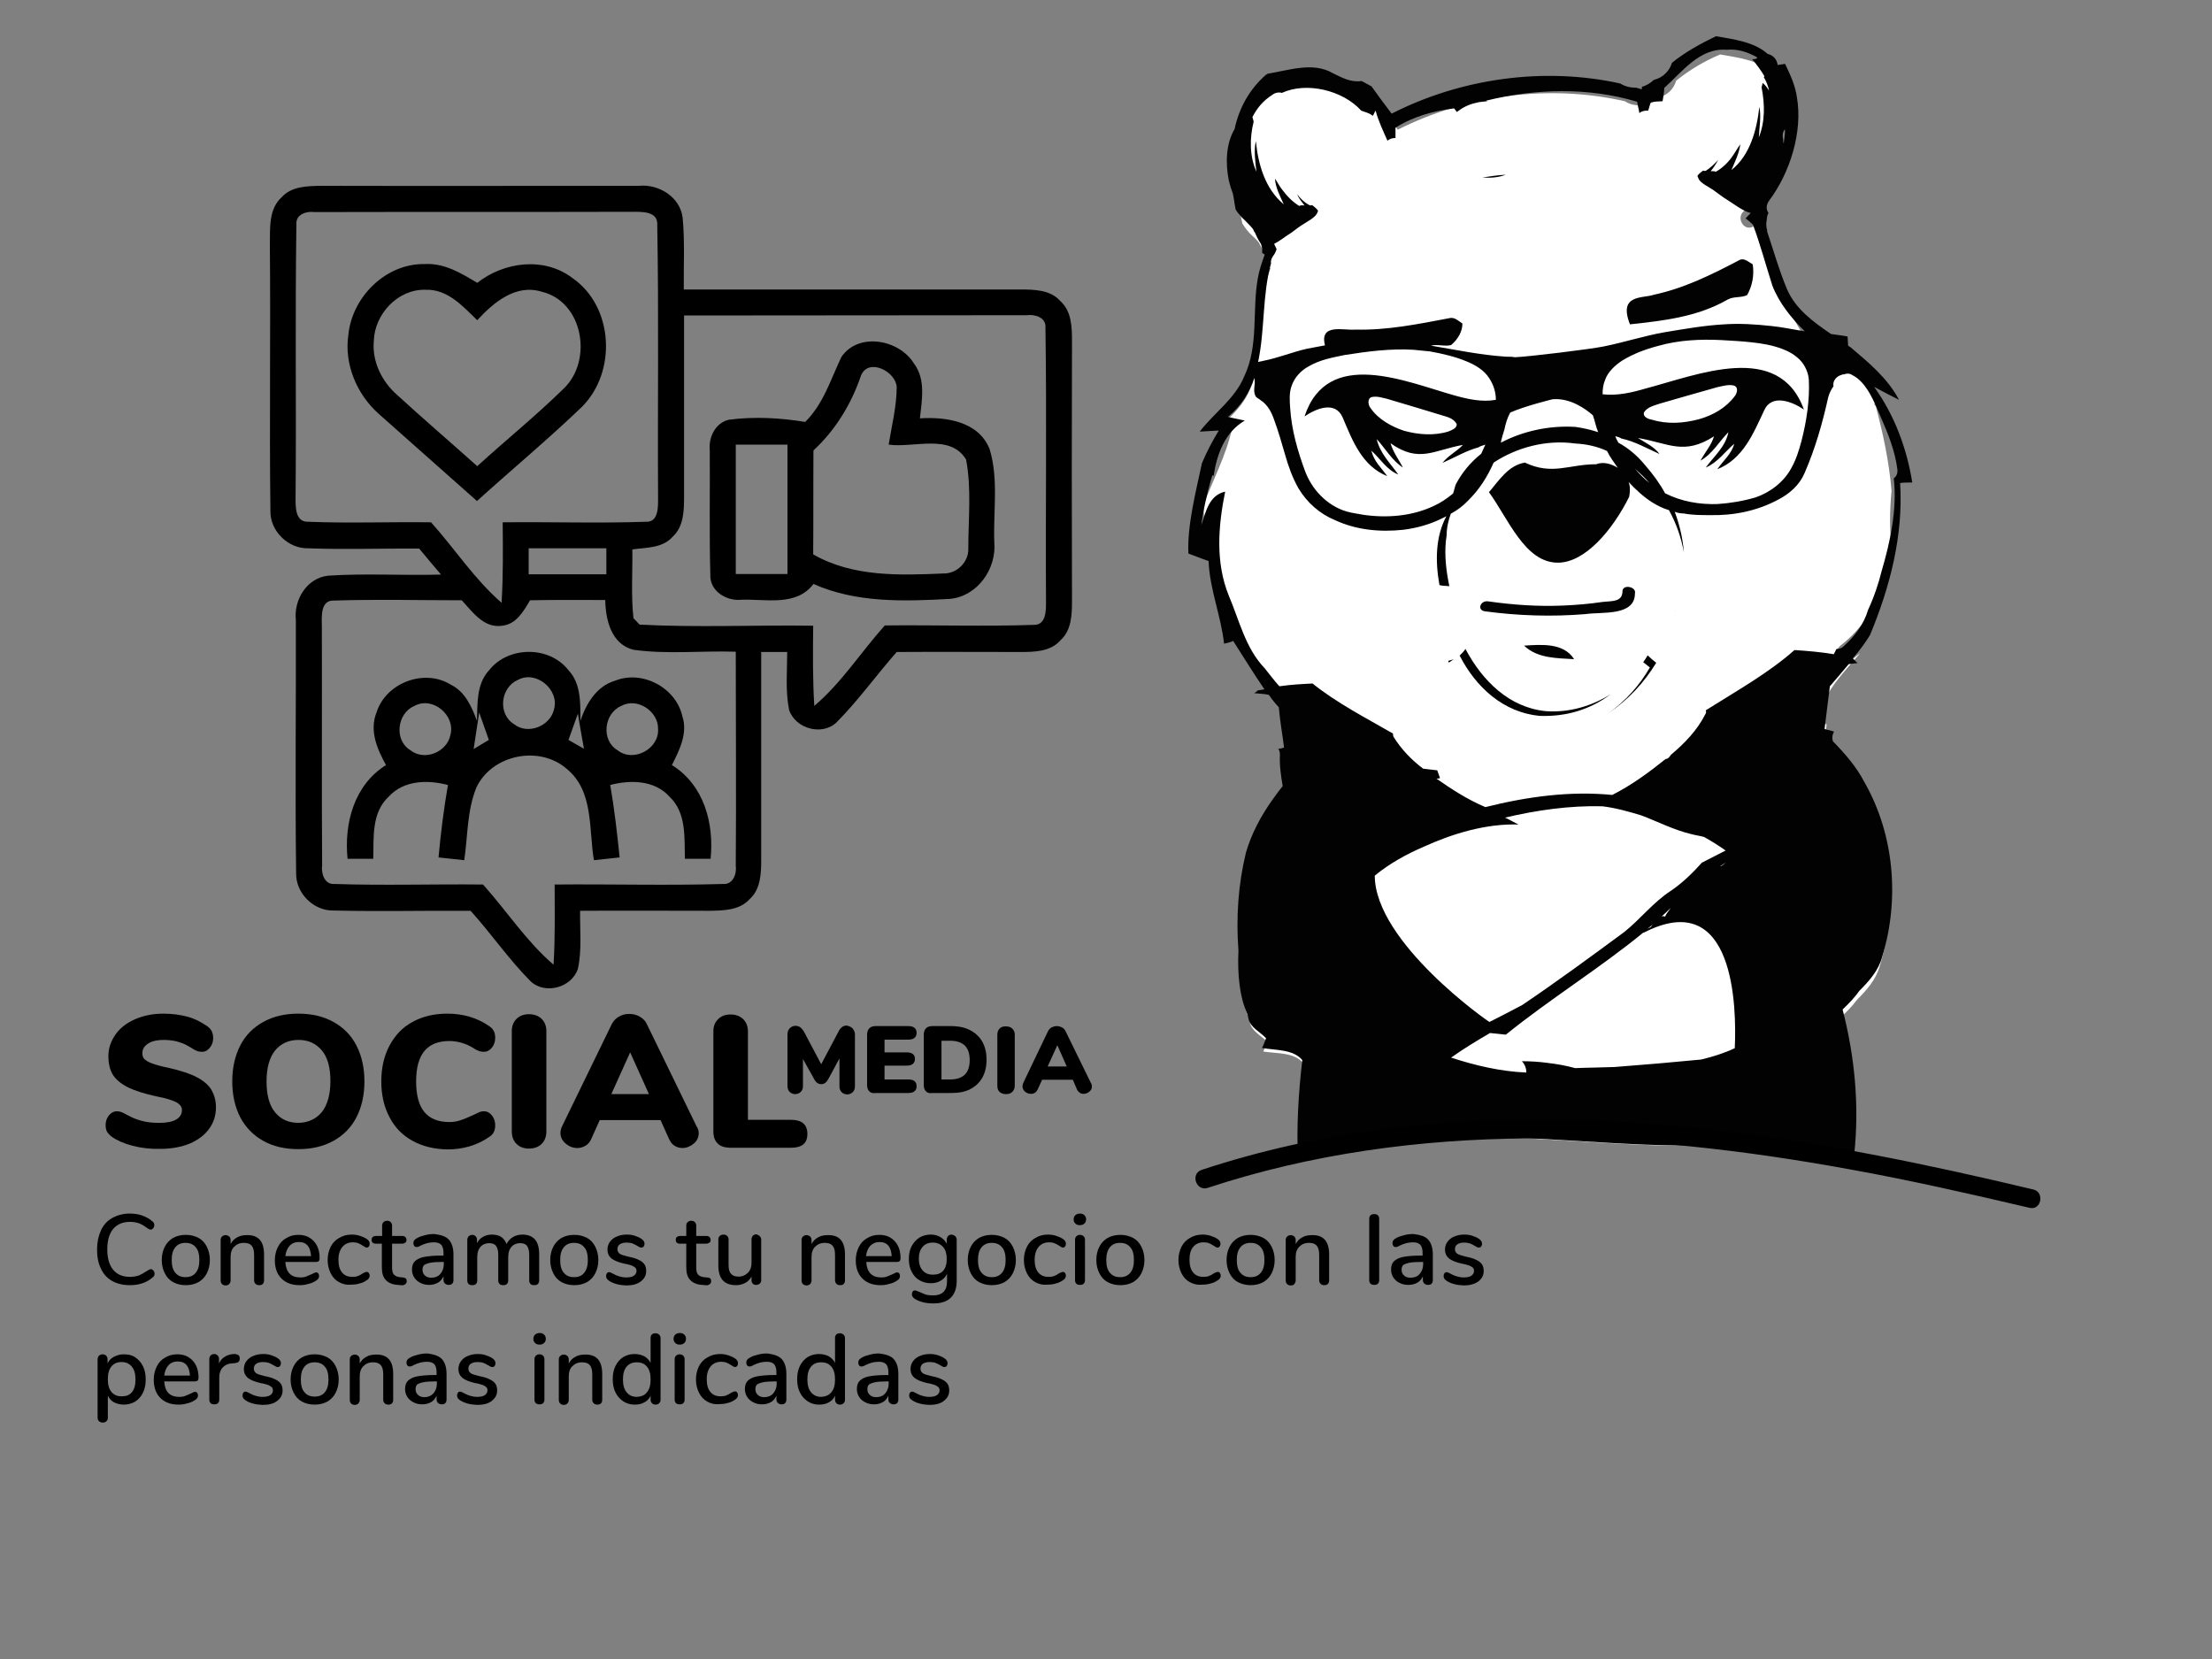 <?xml version="1.0" encoding="utf-8"?>
<!-- Generator: Adobe Illustrator 25.3.1, SVG Export Plug-In . SVG Version: 6.00 Build 0)  -->
<svg version="1.1" id="Capa_1" xmlns="http://www.w3.org/2000/svg" xmlns:xlink="http://www.w3.org/1999/xlink" x="0px" y="0px"
	 width="800px" height="600px" viewBox="0 0 800 600" style="enable-background:new 0 0 800 600;" xml:space="preserve">
<rect x="0" y="0" width="800" height="600" fill="#808080" stroke="none"/>
<style type="text/css">
	.st0{fill:#FFFFFF;}
	.st1{fill:#020203;}
</style>
<g>
	<path d="M48,414.4c-3.1-0.8-5.6-1.9-7.6-3.3c-0.8-0.6-1.3-1.2-1.7-1.8c-0.3-0.6-0.5-1.4-0.5-2.4c0-1.4,0.4-2.5,1.2-3.5
		c0.8-1,1.8-1.5,2.8-1.5c0.6,0,1.2,0.1,1.7,0.3c0.5,0.2,1.2,0.5,2,1c1.9,1,3.7,1.8,5.5,2.2c1.8,0.5,3.9,0.7,6.2,0.7
		c2.7,0,4.7-0.4,6.1-1.2c1.4-0.8,2.1-2,2.1-3.5c0-1-0.6-1.9-1.9-2.7c-1.3-0.7-3.7-1.5-7.4-2.2c-4.5-1-8-2.1-10.5-3.4
		c-2.5-1.3-4.3-2.9-5.3-4.6c-1-1.8-1.5-3.9-1.5-6.5c0-2.9,0.9-5.5,2.6-7.9c1.7-2.4,4.1-4.2,7.1-5.5c3-1.3,6.4-2,10.1-2
		c3.3,0,6.2,0.4,8.8,1.1c2.6,0.7,4.9,1.9,7.1,3.4c0.8,0.6,1.4,1.2,1.7,1.9c0.3,0.7,0.5,1.5,0.5,2.4c0,1.4-0.4,2.5-1.2,3.5
		c-0.8,1-1.7,1.5-2.8,1.5c-0.6,0-1.1-0.1-1.6-0.2c-0.5-0.2-1.2-0.5-2.1-1.1c-0.2-0.1-0.9-0.5-1.9-1.1c-1.1-0.6-2.3-1-3.7-1.4
		c-1.4-0.3-3-0.5-4.6-0.5c-2.3,0-4.2,0.4-5.6,1.3c-1.4,0.9-2.1,2-2.1,3.5c0,0.9,0.2,1.6,0.7,2.1c0.5,0.5,1.4,1.1,2.8,1.6
		c1.4,0.5,3.4,1.1,6,1.6c4.3,1,7.8,2.1,10.2,3.4c2.5,1.3,4.3,2.9,5.3,4.6c1,1.8,1.6,3.8,1.6,6.2c0,3-0.8,5.6-2.5,7.9
		c-1.7,2.3-4,4-7,5.3c-3,1.2-6.5,1.9-10.5,1.9C54.5,415.6,51.1,415.2,48,414.4z"/>
	<path d="M95.2,412.6c-3.6-2-6.4-4.9-8.3-8.5c-1.9-3.7-2.9-8-2.9-13c0-5,1-9.3,2.9-13c1.9-3.7,4.7-6.5,8.3-8.5c3.6-2,7.8-3,12.7-3
		c4.9,0,9.1,1,12.7,3c3.6,2,6.4,4.8,8.3,8.5c1.9,3.7,2.9,8,2.9,13c0,5-1,9.3-2.9,13c-1.9,3.7-4.7,6.5-8.3,8.5c-3.6,2-7.8,3-12.7,3
		C103,415.6,98.7,414.6,95.2,412.6z M116.4,402.2c2-2.6,3.1-6.3,3.1-11.2c0-4.9-1-8.6-3.1-11.1c-2.1-2.5-4.9-3.8-8.4-3.8
		c-3.6,0-6.4,1.3-8.5,3.8c-2,2.5-3.1,6.2-3.1,11.2c0,4.9,1,8.7,3.1,11.2c2,2.5,4.9,3.8,8.5,3.8C111.5,406,114.3,404.7,116.4,402.2z"
		/>
	<path d="M149.2,412.6c-3.6-2-6.4-4.8-8.3-8.5c-2-3.7-3-8.1-3-13c0-4.9,1-9.3,3-13c2-3.7,4.7-6.6,8.3-8.5c3.6-2,7.8-3,12.6-3
		c5.7,0,10.8,1.5,15.1,4.5c0.8,0.5,1.3,1.1,1.7,1.8c0.3,0.6,0.5,1.4,0.5,2.4c0,1.4-0.4,2.6-1.2,3.6c-0.8,1-1.8,1.5-2.9,1.5
		c-0.7,0-1.3-0.1-1.8-0.3c-0.5-0.2-1.2-0.5-1.9-1c-1.6-1-3.1-1.6-4.5-2c-1.4-0.4-2.9-0.6-4.3-0.6c-4,0-7,1.2-9,3.6
		c-2,2.4-3,6.1-3,11c0,5,1,8.7,3,11.1c2,2.4,5,3.6,9,3.6c1.4,0,2.7-0.2,3.9-0.6c1.3-0.4,2.9-1.1,4.9-2c1-0.5,1.7-0.8,2.1-1
		c0.5-0.2,1-0.3,1.6-0.3c1.1,0,2.1,0.5,2.9,1.5c0.8,1,1.2,2.2,1.2,3.6c0,0.9-0.2,1.8-0.5,2.4c-0.3,0.7-0.9,1.3-1.7,1.8
		c-4.3,3-9.4,4.5-15.1,4.5C157,415.6,152.8,414.6,149.2,412.6z"/>
	<path d="M186.8,413.7c-1.1-1.1-1.7-2.6-1.7-4.5v-36.3c0-1.9,0.6-3.3,1.7-4.4c1.1-1.1,2.6-1.7,4.5-1.7c1.9,0,3.5,0.6,4.6,1.7
		c1.1,1.1,1.7,2.6,1.7,4.4v36.3c0,1.9-0.6,3.4-1.7,4.5c-1.1,1.1-2.7,1.7-4.6,1.7C189.4,415.4,187.9,414.8,186.8,413.7z"/>
	<path d="M252.7,409.8c0,1.5-0.6,2.8-1.8,3.8c-1.2,1-2.6,1.6-4.1,1.6c-1,0-2-0.3-2.8-0.8c-0.9-0.5-1.5-1.4-2-2.4l-3.1-6.9h-22
		l-3.1,6.9c-0.5,1.1-1.2,1.9-2.1,2.4c-0.9,0.5-1.8,0.8-2.9,0.8c-1.5,0-2.9-0.5-4.2-1.6c-1.2-1-1.9-2.3-1.9-3.8
		c0-0.8,0.2-1.7,0.6-2.5l17.9-36.8c0.6-1.2,1.5-2.2,2.6-2.8c1.2-0.7,2.4-1,3.8-1c1.4,0,2.6,0.3,3.8,1c1.2,0.7,2.1,1.6,2.6,2.8
		l17.9,36.8C252.5,408.2,252.7,409,252.7,409.8z M221.1,395.7h13.6l-6.8-15.1L221.1,395.7z"/>
	<path d="M259.5,413.5c-1-1-1.5-2.4-1.5-4.3v-36.2c0-1.9,0.6-3.3,1.7-4.4c1.1-1.1,2.6-1.7,4.5-1.7c1.9,0,3.5,0.6,4.6,1.7
		c1.1,1.1,1.7,2.6,1.7,4.4v32h15.6c3.9,0,5.9,1.7,5.9,5.1c0,1.7-0.5,3-1.5,3.8c-1,0.8-2.5,1.2-4.4,1.2h-22.3
		C261.9,415,260.4,414.5,259.5,413.5z"/>
	<path d="M308.4,372c0.5,0.6,0.8,1.3,0.8,2.2v18.7c0,0.9-0.3,1.6-0.8,2.1c-0.5,0.5-1.2,0.8-2,0.8c-0.8,0-1.5-0.3-2-0.8
		c-0.5-0.5-0.8-1.2-0.8-2.1v-10.1l-3.9,7.2c-0.4,0.7-0.8,1.3-1.2,1.6c-0.4,0.3-0.9,0.5-1.5,0.5c-0.6,0-1.1-0.2-1.5-0.5
		c-0.4-0.3-0.8-0.8-1.2-1.6l-3.9-7v9.9c0,0.8-0.3,1.5-0.8,2c-0.5,0.5-1.2,0.8-2,0.8c-0.8,0-1.5-0.3-2-0.8c-0.5-0.5-0.8-1.2-0.8-2.1
		v-18.7c0-0.9,0.3-1.7,0.8-2.2c0.6-0.6,1.3-0.9,2.1-0.9c0.6,0,1.2,0.2,1.7,0.5c0.5,0.4,0.9,0.9,1.3,1.5l6.3,11.9l6.3-11.9
		c0.7-1.4,1.7-2.1,2.9-2.1C307.1,371.1,307.9,371.4,308.4,372z"/>
	<path d="M314.4,394.7c-0.5-0.5-0.8-1.2-0.8-2.2v-18.4c0-0.9,0.3-1.7,0.8-2.2c0.5-0.5,1.2-0.8,2.2-0.8h11.9c1,0,1.7,0.2,2.2,0.6
		c0.5,0.4,0.8,1,0.8,1.8c0,1.6-1,2.5-3,2.5h-8.6v4.6h8c2,0,3,0.8,3,2.4c0,0.8-0.3,1.4-0.8,1.8c-0.5,0.4-1.2,0.6-2.2,0.6h-8v5h8.6
		c2,0,3,0.8,3,2.5c0,0.8-0.3,1.4-0.8,1.8c-0.5,0.4-1.2,0.6-2.2,0.6h-11.9C315.7,395.5,314.9,395.2,314.4,394.7z"/>
	<path d="M334.9,394.7c-0.5-0.5-0.8-1.2-0.8-2.2v-18.4c0-0.9,0.3-1.7,0.8-2.2c0.5-0.5,1.2-0.8,2.2-0.8h6.9c2.7,0,5,0.5,6.9,1.5
		c1.9,1,3.4,2.4,4.4,4.2c1,1.8,1.5,4,1.5,6.4c0,2.5-0.5,4.7-1.5,6.5c-1,1.8-2.5,3.2-4.4,4.2c-1.9,1-4.2,1.4-6.9,1.4h-6.9
		C336.1,395.5,335.4,395.2,334.9,394.7z M343.6,390.4c2.4,0,4.1-0.6,5.3-1.7c1.2-1.2,1.8-2.9,1.8-5.3c0-2.4-0.6-4.1-1.8-5.3
		c-1.2-1.1-2.9-1.7-5.3-1.7h-3.1v14H343.6z"/>
	<path d="M361.5,394.9c-0.6-0.6-0.8-1.3-0.8-2.3v-18.4c0-0.9,0.3-1.7,0.8-2.2c0.6-0.6,1.3-0.8,2.3-0.8c1,0,1.8,0.3,2.3,0.8
		c0.6,0.6,0.9,1.3,0.9,2.2v18.4c0,1-0.3,1.7-0.9,2.3c-0.6,0.6-1.3,0.8-2.3,0.8C362.8,395.7,362.1,395.4,361.5,394.9z"/>
	<path d="M394.9,392.9c0,0.8-0.3,1.4-0.9,1.9c-0.6,0.5-1.3,0.8-2.1,0.8c-0.5,0-1-0.1-1.4-0.4c-0.4-0.3-0.8-0.7-1-1.2l-1.5-3.5h-11.1
		l-1.6,3.5c-0.3,0.5-0.6,1-1,1.2c-0.4,0.3-0.9,0.4-1.5,0.4c-0.8,0-1.5-0.3-2.1-0.8c-0.6-0.5-0.9-1.2-0.9-1.9c0-0.4,0.1-0.8,0.3-1.3
		L379,373c0.3-0.6,0.7-1.1,1.3-1.4c0.6-0.3,1.2-0.5,1.9-0.5c0.7,0,1.3,0.2,1.9,0.5c0.6,0.3,1,0.8,1.3,1.4l9.1,18.6
		C394.8,392,394.9,392.5,394.9,392.9z M378.9,385.7h6.9l-3.4-7.7L378.9,385.7z"/>
</g>
<g>
	<path d="M40.6,463.3c-1.8-1-3.2-2.5-4.1-4.5c-1-2-1.4-4.3-1.4-6.9c0-2.6,0.5-4.9,1.4-6.9s2.3-3.5,4.1-4.5c1.8-1,3.9-1.6,6.3-1.6
		c1.6,0,3.1,0.2,4.5,0.7c1.4,0.5,2.7,1.2,3.7,2.1c0.5,0.4,0.7,0.8,0.7,1.4c0,0.4-0.1,0.8-0.4,1.1c-0.2,0.3-0.5,0.5-0.9,0.5
		c-0.4,0-0.8-0.2-1.2-0.5c-1.2-0.9-2.2-1.5-3.1-1.8c-0.9-0.3-2-0.5-3.2-0.5c-2.6,0-4.7,0.9-6.1,2.6s-2.1,4.2-2.1,7.3
		c0,3.2,0.7,5.7,2.1,7.4s3.4,2.6,6.1,2.6c1.2,0,2.2-0.2,3.2-0.5c0.9-0.4,2-1,3.2-1.8c0.5-0.3,0.9-0.5,1.2-0.5c0.3,0,0.6,0.2,0.9,0.5
		c0.2,0.3,0.4,0.7,0.4,1.1c0,0.6-0.2,1.1-0.7,1.4c-1.1,0.9-2.3,1.7-3.7,2.1c-1.4,0.5-2.9,0.7-4.5,0.7
		C44.5,464.8,42.4,464.3,40.6,463.3z"/>
	<path d="M62.6,463.7c-1.3-0.7-2.3-1.8-3-3.2c-0.7-1.4-1.1-3-1.1-4.8c0-1.8,0.4-3.5,1.1-4.8c0.7-1.4,1.7-2.4,3-3.2
		c1.3-0.7,2.8-1.1,4.6-1.1s3.2,0.4,4.6,1.1c1.3,0.7,2.3,1.8,3,3.2c0.7,1.4,1.1,3,1.1,4.8c0,1.8-0.4,3.4-1.1,4.8
		c-0.7,1.4-1.7,2.4-3,3.2c-1.3,0.7-2.8,1.1-4.6,1.1S63.9,464.4,62.6,463.7z M70.8,460.3c0.9-1.1,1.3-2.6,1.3-4.6
		c0-2-0.4-3.6-1.3-4.6c-0.9-1.1-2.1-1.6-3.7-1.6s-2.8,0.5-3.7,1.6c-0.9,1.1-1.3,2.6-1.3,4.6c0,2,0.4,3.6,1.3,4.6
		c0.9,1.1,2.1,1.6,3.7,1.6S69.9,461.4,70.8,460.3z"/>
	<path d="M95.5,453.7v9.4c0,0.6-0.2,1-0.5,1.3c-0.3,0.3-0.8,0.4-1.3,0.4c-0.6,0-1-0.2-1.3-0.5c-0.3-0.3-0.5-0.7-0.5-1.3v-9.2
		c0-1.5-0.3-2.6-0.9-3.3c-0.6-0.7-1.5-1-2.8-1c-1.5,0-2.6,0.5-3.5,1.4c-0.9,0.9-1.3,2.1-1.3,3.7v8.5c0,0.5-0.2,0.9-0.5,1.3
		c-0.3,0.3-0.8,0.5-1.3,0.5c-0.6,0-1-0.2-1.3-0.5c-0.3-0.3-0.5-0.7-0.5-1.3v-14.7c0-0.5,0.2-0.9,0.5-1.2c0.3-0.3,0.8-0.5,1.3-0.5
		c0.5,0,0.9,0.2,1.3,0.5c0.3,0.3,0.5,0.7,0.5,1.2v1.5c0.6-1.1,1.4-1.9,2.4-2.4c1-0.6,2.2-0.8,3.5-0.8
		C93.4,446.6,95.5,448.9,95.5,453.7z"/>
	<path d="M115.1,460.5c0.2,0.3,0.3,0.6,0.3,1c0,0.7-0.4,1.3-1.3,1.8c-0.8,0.5-1.8,0.9-2.8,1.1c-1,0.3-2,0.4-2.9,0.4
		c-2.8,0-5-0.8-6.6-2.4s-2.4-3.8-2.4-6.6c0-1.8,0.4-3.4,1.1-4.8c0.7-1.4,1.7-2.5,3-3.2c1.3-0.8,2.7-1.2,4.4-1.2
		c2.4,0,4.2,0.8,5.6,2.3c1.4,1.5,2.1,3.6,2.1,6.1c0,1-0.4,1.4-1.3,1.4h-11.1c0.2,3.7,2,5.6,5.4,5.6c0.9,0,1.7-0.1,2.3-0.4
		c0.6-0.2,1.3-0.6,2.1-0.9c0.1,0,0.3-0.2,0.6-0.3c0.3-0.2,0.6-0.2,0.8-0.2C114.6,460.1,114.9,460.3,115.1,460.5z M104.7,450.6
		c-0.8,0.9-1.3,2.1-1.5,3.7h9.3c-0.1-1.6-0.5-2.9-1.2-3.8c-0.8-0.9-1.8-1.3-3.2-1.3C106.6,449.2,105.5,449.7,104.7,450.6z"/>
	<path d="M122.6,463.7c-1.3-0.7-2.3-1.8-3-3.2c-0.7-1.4-1.1-3-1.1-4.8c0-1.8,0.4-3.4,1.1-4.8c0.7-1.4,1.8-2.5,3.1-3.2
		c1.3-0.8,2.8-1.2,4.5-1.2c0.9,0,1.8,0.1,2.8,0.4c0.9,0.3,1.7,0.6,2.5,1.1c0.8,0.5,1.2,1.1,1.2,1.8c0,0.4-0.1,0.8-0.3,1
		c-0.2,0.3-0.5,0.4-0.8,0.4c-0.2,0-0.4-0.1-0.6-0.2c-0.2-0.1-0.5-0.3-0.8-0.5c-0.6-0.4-1.2-0.7-1.7-0.9c-0.5-0.2-1.1-0.3-1.9-0.3
		c-1.6,0-2.9,0.6-3.8,1.7s-1.4,2.6-1.4,4.6c0,2,0.4,3.5,1.3,4.6c0.9,1.1,2.1,1.6,3.8,1.6c0.7,0,1.4-0.1,1.9-0.3
		c0.6-0.2,1.1-0.5,1.7-0.9c0.3-0.2,0.5-0.3,0.8-0.4c0.3-0.1,0.5-0.2,0.7-0.2c0.3,0,0.6,0.1,0.8,0.4c0.2,0.3,0.3,0.6,0.3,1
		c0,0.3-0.1,0.6-0.3,0.9c-0.2,0.3-0.5,0.6-0.9,0.8c-0.7,0.5-1.6,0.9-2.5,1.1c-1,0.3-1.9,0.4-2.9,0.4
		C125.4,464.8,123.9,464.4,122.6,463.7z"/>
	<path d="M146.8,462.4c0.2,0.2,0.3,0.5,0.3,1c0,0.5-0.2,0.8-0.6,1.1c-0.4,0.3-0.9,0.4-1.6,0.3l-1-0.1c-1.9-0.1-3.4-0.7-4.4-1.8
		c-1-1-1.4-2.6-1.4-4.6v-8.5H136c-1.1,0-1.6-0.5-1.6-1.4c0-0.4,0.1-0.8,0.4-1c0.3-0.3,0.7-0.4,1.2-0.4h2.2v-3.7c0-0.6,0.2-1,0.5-1.3
		c0.3-0.3,0.8-0.5,1.3-0.5c0.6,0,1,0.2,1.3,0.5c0.3,0.3,0.5,0.7,0.5,1.3v3.7h3.6c0.5,0,0.9,0.1,1.2,0.4s0.4,0.6,0.4,1
		c0,0.5-0.1,0.8-0.4,1c-0.3,0.2-0.7,0.4-1.2,0.4h-3.6v8.7c0,1.1,0.2,2,0.7,2.5c0.5,0.5,1.2,0.8,2.1,0.9l1,0.1
		C146.1,462,146.5,462.2,146.8,462.4z"/>
	<path d="M162.3,448.3c1.1,1.2,1.7,3,1.7,5.4v9.3c0,0.6-0.2,1-0.5,1.3c-0.3,0.3-0.7,0.4-1.3,0.4c-0.5,0-0.9-0.2-1.3-0.5
		c-0.3-0.3-0.5-0.7-0.5-1.3v-1.3c-0.5,1-1.1,1.8-2,2.3s-2,0.8-3.1,0.8c-1.2,0-2.2-0.2-3.2-0.7s-1.7-1.1-2.3-2
		c-0.5-0.8-0.8-1.8-0.8-2.8c0-1.3,0.3-2.3,1-3c0.7-0.7,1.8-1.3,3.3-1.6c1.5-0.3,3.6-0.5,6.3-0.5h0.8v-1c0-1.3-0.3-2.3-0.8-2.9
		c-0.6-0.6-1.4-0.9-2.7-0.9c-0.8,0-1.6,0.1-2.4,0.3c-0.7,0.2-1.6,0.5-2.4,0.9c-0.6,0.4-1.1,0.5-1.4,0.5c-0.4,0-0.7-0.1-0.9-0.4
		c-0.2-0.3-0.3-0.6-0.3-1c0-0.4,0.1-0.7,0.3-1c0.2-0.3,0.5-0.5,1-0.8c0.8-0.5,1.8-0.8,3-1.1c1.1-0.3,2.2-0.4,3.3-0.4
		C159.4,446.6,161.2,447.1,162.3,448.3z M159.2,460.8c0.8-0.9,1.3-2.1,1.3-3.5v-0.9h-0.6c-1.9,0-3.3,0.1-4.3,0.3
		c-1,0.2-1.7,0.5-2.2,0.8c-0.4,0.4-0.6,1-0.6,1.7c0,0.9,0.3,1.6,0.9,2.1c0.6,0.6,1.4,0.8,2.3,0.8
		C157.3,462.1,158.4,461.7,159.2,460.8z"/>
	<path d="M195,453.7v9.4c0,0.6-0.2,1-0.5,1.3c-0.3,0.3-0.8,0.4-1.3,0.4c-0.5,0-1-0.1-1.3-0.4c-0.3-0.3-0.5-0.7-0.5-1.3v-9.3
		c0-1.5-0.3-2.5-0.8-3.2s-1.4-1-2.5-1c-1.3,0-2.4,0.5-3.1,1.3c-0.8,0.9-1.2,2.1-1.2,3.7v8.5c0,0.6-0.2,1-0.5,1.3s-0.8,0.4-1.3,0.4
		c-0.5,0-1-0.1-1.3-0.4c-0.3-0.3-0.5-0.7-0.5-1.3v-9.3c0-1.5-0.3-2.5-0.8-3.2c-0.5-0.7-1.4-1-2.5-1c-1.3,0-2.4,0.5-3.1,1.3
		c-0.8,0.9-1.2,2.1-1.2,3.7v8.5c0,0.6-0.2,1-0.5,1.3c-0.3,0.3-0.8,0.4-1.3,0.4c-0.5,0-1-0.1-1.3-0.4c-0.3-0.3-0.5-0.7-0.5-1.3v-14.7
		c0-0.5,0.2-0.9,0.5-1.3c0.4-0.3,0.8-0.5,1.3-0.5s0.9,0.2,1.2,0.5c0.3,0.3,0.5,0.7,0.5,1.2v1.3c0.5-1,1.3-1.8,2.2-2.3
		c0.9-0.5,2-0.8,3.2-0.8c1.3,0,2.5,0.3,3.3,0.8c0.9,0.6,1.5,1.4,2,2.6c0.5-1,1.3-1.9,2.3-2.5c1-0.6,2.2-0.9,3.5-0.9
		C193.1,446.6,195,448.9,195,453.7z"/>
	<path d="M203.1,463.7c-1.3-0.7-2.3-1.8-3-3.2c-0.7-1.4-1.1-3-1.1-4.8c0-1.8,0.4-3.5,1.1-4.8c0.7-1.4,1.7-2.4,3-3.2
		c1.3-0.7,2.8-1.1,4.6-1.1s3.2,0.4,4.6,1.1c1.3,0.7,2.3,1.8,3,3.2c0.7,1.4,1.1,3,1.1,4.8c0,1.8-0.4,3.4-1.1,4.8
		c-0.7,1.4-1.7,2.4-3,3.2c-1.3,0.7-2.8,1.1-4.6,1.1S204.4,464.4,203.1,463.7z M211.3,460.3c0.9-1.1,1.3-2.6,1.3-4.6
		c0-2-0.4-3.6-1.3-4.6c-0.9-1.1-2.1-1.6-3.7-1.6s-2.8,0.5-3.7,1.6c-0.9,1.1-1.3,2.6-1.3,4.6c0,2,0.4,3.6,1.3,4.6
		c0.9,1.1,2.1,1.6,3.7,1.6S210.5,461.4,211.3,460.3z"/>
	<path d="M220.4,463.3c-0.4-0.3-0.7-0.5-0.9-0.8s-0.3-0.6-0.3-1c0-0.4,0.1-0.7,0.3-1c0.2-0.3,0.5-0.4,0.8-0.4c0.3,0,0.8,0.2,1.5,0.6
		c0.7,0.4,1.4,0.7,2.1,0.9c0.7,0.2,1.5,0.4,2.6,0.4c1.2,0,2.1-0.2,2.7-0.6c0.6-0.4,1-1,1-1.7c0-0.5-0.1-0.9-0.4-1.2
		s-0.7-0.5-1.3-0.8c-0.6-0.2-1.5-0.5-2.8-0.7c-2.1-0.5-3.6-1.1-4.6-1.9c-0.9-0.8-1.4-1.8-1.4-3.2c0-1,0.3-2,0.9-2.8
		c0.6-0.8,1.4-1.5,2.5-1.9c1.1-0.5,2.3-0.7,3.6-0.7c1,0,1.9,0.1,2.8,0.4c0.9,0.3,1.7,0.6,2.4,1.1c0.8,0.5,1.2,1.1,1.2,1.8
		c0,0.4-0.1,0.7-0.3,1c-0.2,0.3-0.5,0.4-0.8,0.4c-0.2,0-0.4,0-0.6-0.1c-0.2-0.1-0.5-0.3-0.9-0.5c-0.6-0.4-1.3-0.7-1.8-0.9
		s-1.3-0.3-2.1-0.3c-1,0-1.8,0.2-2.4,0.6c-0.6,0.4-0.9,1-0.9,1.8c0,0.7,0.3,1.2,0.8,1.6s1.6,0.7,3.2,1.1c1.6,0.3,2.9,0.7,3.8,1.2
		c0.9,0.4,1.6,1,2,1.6c0.4,0.6,0.6,1.4,0.6,2.4c0,1.6-0.7,2.8-2,3.8s-3.1,1.4-5.2,1.4C224,464.8,222,464.3,220.4,463.3z"/>
	<path d="M256.9,462.4c0.2,0.2,0.3,0.5,0.3,1c0,0.5-0.2,0.8-0.6,1.1c-0.4,0.3-0.9,0.4-1.6,0.3l-1-0.1c-1.9-0.1-3.4-0.7-4.4-1.8
		c-1-1-1.4-2.6-1.4-4.6v-8.5h-2.2c-1.1,0-1.6-0.5-1.6-1.4c0-0.4,0.1-0.8,0.4-1c0.3-0.3,0.7-0.4,1.2-0.4h2.2v-3.7
		c0-0.6,0.2-1,0.5-1.3c0.3-0.3,0.8-0.5,1.3-0.5c0.6,0,1,0.2,1.3,0.5c0.3,0.3,0.5,0.7,0.5,1.3v3.7h3.6c0.5,0,0.9,0.1,1.2,0.4
		s0.4,0.6,0.4,1c0,0.5-0.1,0.8-0.4,1c-0.3,0.2-0.7,0.4-1.2,0.4h-3.6v8.7c0,1.1,0.2,2,0.7,2.5c0.5,0.5,1.2,0.8,2.1,0.9l1,0.1
		C256.3,462,256.7,462.2,256.9,462.4z"/>
	<path d="M274.8,447.1c0.3,0.3,0.5,0.7,0.5,1.3V463c0,0.5-0.2,0.9-0.5,1.2c-0.3,0.3-0.8,0.5-1.3,0.5c-0.5,0-0.9-0.1-1.2-0.4
		c-0.3-0.3-0.5-0.7-0.5-1.2v-1.4c-0.6,1-1.3,1.8-2.3,2.3c-1,0.5-2.1,0.8-3.3,0.8c-4.3,0-6.4-2.4-6.4-7.1v-9.4c0-0.6,0.2-1,0.5-1.3
		c0.3-0.3,0.8-0.5,1.4-0.5c0.6,0,1,0.2,1.3,0.5c0.3,0.3,0.5,0.7,0.5,1.3v9.3c0,1.4,0.3,2.5,0.9,3.1c0.6,0.7,1.5,1,2.7,1
		c1.4,0,2.5-0.5,3.4-1.4c0.9-0.9,1.3-2.1,1.3-3.6v-8.5c0-0.5,0.2-1,0.5-1.3c0.3-0.3,0.8-0.5,1.3-0.5
		C274,446.6,274.5,446.8,274.8,447.1z"/>
	<path d="M305.6,453.7v9.4c0,0.6-0.2,1-0.5,1.3c-0.3,0.3-0.8,0.4-1.3,0.4c-0.6,0-1-0.2-1.3-0.5c-0.3-0.3-0.5-0.7-0.5-1.3v-9.2
		c0-1.5-0.3-2.6-0.9-3.3c-0.6-0.7-1.5-1-2.8-1c-1.5,0-2.6,0.5-3.5,1.4c-0.9,0.9-1.3,2.1-1.3,3.7v8.5c0,0.5-0.2,0.9-0.5,1.3
		c-0.3,0.3-0.8,0.5-1.3,0.5c-0.6,0-1-0.2-1.3-0.5c-0.3-0.3-0.5-0.7-0.5-1.3v-14.7c0-0.5,0.2-0.9,0.5-1.2c0.3-0.3,0.8-0.5,1.3-0.5
		c0.5,0,0.9,0.2,1.3,0.5c0.3,0.3,0.5,0.7,0.5,1.2v1.5c0.6-1.1,1.4-1.9,2.4-2.4c1-0.6,2.2-0.8,3.5-0.8
		C303.5,446.6,305.6,448.9,305.6,453.7z"/>
	<path d="M325.2,460.5c0.2,0.3,0.3,0.6,0.3,1c0,0.7-0.4,1.3-1.3,1.8c-0.8,0.5-1.8,0.9-2.8,1.1c-1,0.3-2,0.4-2.9,0.4
		c-2.8,0-5-0.8-6.6-2.4s-2.4-3.8-2.4-6.6c0-1.8,0.4-3.4,1.1-4.8c0.7-1.4,1.7-2.5,3-3.2c1.3-0.8,2.7-1.2,4.4-1.2
		c2.4,0,4.2,0.8,5.6,2.3c1.4,1.5,2.1,3.6,2.1,6.1c0,1-0.4,1.4-1.3,1.4h-11.1c0.2,3.7,2,5.6,5.4,5.6c0.9,0,1.7-0.1,2.3-0.4
		c0.6-0.2,1.3-0.6,2.1-0.9c0.1,0,0.3-0.2,0.6-0.3c0.3-0.2,0.6-0.2,0.8-0.2C324.7,460.1,325,460.3,325.2,460.5z M314.7,450.6
		c-0.8,0.9-1.3,2.1-1.5,3.7h9.3c-0.1-1.6-0.5-2.9-1.2-3.8c-0.8-0.9-1.8-1.3-3.2-1.3C316.7,449.2,315.6,449.7,314.7,450.6z"/>
	<path d="M345.5,447.1c0.3,0.3,0.5,0.8,0.5,1.3v14.8c0,2.7-0.7,4.7-2.1,6.1c-1.4,1.4-3.5,2.1-6.3,2.1c-2.6,0-4.8-0.5-6.5-1.5
		c-0.9-0.5-1.3-1.1-1.3-1.8c0-0.4,0.1-0.7,0.3-1c0.2-0.3,0.5-0.4,0.8-0.4c0.3,0,0.8,0.2,1.5,0.5c0.9,0.4,1.7,0.7,2.4,1
		c0.7,0.2,1.6,0.3,2.7,0.3c3.3,0,5-1.7,5-5v-2.8c-0.5,1.1-1.3,1.9-2.3,2.5c-1,0.6-2.2,0.9-3.6,0.9c-1.5,0-2.9-0.4-4.1-1.1
		c-1.2-0.7-2.1-1.7-2.8-3.1c-0.7-1.3-1-2.8-1-4.6c0-1.7,0.3-3.3,1-4.6c0.7-1.3,1.6-2.3,2.8-3.1c1.2-0.7,2.5-1.1,4.1-1.1
		c1.3,0,2.5,0.3,3.5,0.9c1,0.6,1.8,1.4,2.3,2.4v-1.5c0-0.5,0.2-0.9,0.5-1.3c0.3-0.3,0.8-0.5,1.3-0.5
		C344.7,446.6,345.2,446.8,345.5,447.1z M341.1,459.6c0.9-1,1.3-2.5,1.3-4.3c0-1.8-0.4-3.2-1.3-4.3c-0.9-1-2.1-1.6-3.7-1.6
		c-1.6,0-2.8,0.5-3.7,1.5c-0.9,1-1.4,2.5-1.4,4.3c0,1.8,0.5,3.3,1.4,4.3s2.1,1.5,3.7,1.5S340.2,460.6,341.1,459.6z"/>
	<path d="M354.1,463.7c-1.3-0.7-2.3-1.8-3-3.2c-0.7-1.4-1.1-3-1.1-4.8c0-1.8,0.4-3.5,1.1-4.8c0.7-1.4,1.7-2.4,3-3.2
		c1.3-0.7,2.8-1.1,4.6-1.1s3.2,0.4,4.6,1.1c1.3,0.7,2.3,1.8,3,3.2c0.7,1.4,1.1,3,1.1,4.8c0,1.8-0.4,3.4-1.1,4.8
		c-0.7,1.4-1.7,2.4-3,3.2c-1.3,0.7-2.8,1.1-4.6,1.1S355.5,464.4,354.1,463.7z M362.4,460.3c0.9-1.1,1.3-2.6,1.3-4.6
		c0-2-0.4-3.6-1.3-4.6c-0.9-1.1-2.1-1.6-3.7-1.6s-2.8,0.5-3.7,1.6c-0.9,1.1-1.3,2.6-1.3,4.6c0,2,0.4,3.6,1.3,4.6
		c0.9,1.1,2.1,1.6,3.7,1.6S361.5,461.4,362.4,460.3z"/>
	<path d="M374.4,463.7c-1.3-0.7-2.3-1.8-3-3.2c-0.7-1.4-1.1-3-1.1-4.8c0-1.8,0.4-3.4,1.1-4.8c0.7-1.4,1.8-2.5,3.1-3.2
		c1.3-0.8,2.8-1.2,4.5-1.2c0.9,0,1.8,0.1,2.8,0.4c0.9,0.3,1.7,0.6,2.5,1.1c0.8,0.5,1.2,1.1,1.2,1.8c0,0.4-0.1,0.8-0.3,1
		c-0.2,0.3-0.5,0.4-0.8,0.4c-0.2,0-0.4-0.1-0.6-0.2c-0.2-0.1-0.5-0.3-0.8-0.5c-0.6-0.4-1.2-0.7-1.7-0.9c-0.5-0.2-1.1-0.3-1.9-0.3
		c-1.6,0-2.9,0.6-3.8,1.7s-1.4,2.6-1.4,4.6c0,2,0.4,3.5,1.3,4.6c0.9,1.1,2.1,1.6,3.8,1.6c0.7,0,1.4-0.1,1.9-0.3
		c0.6-0.2,1.1-0.5,1.7-0.9c0.3-0.2,0.5-0.3,0.8-0.4c0.3-0.1,0.5-0.2,0.7-0.2c0.3,0,0.6,0.1,0.8,0.4c0.2,0.3,0.3,0.6,0.3,1
		c0,0.3-0.1,0.6-0.3,0.9c-0.2,0.3-0.5,0.6-0.9,0.8c-0.7,0.5-1.6,0.9-2.5,1.1c-1,0.3-1.9,0.4-2.9,0.4
		C377.2,464.8,375.7,464.4,374.4,463.7z"/>
	<path d="M388.9,442.5c-0.4-0.4-0.6-0.9-0.6-1.5s0.2-1.1,0.6-1.5c0.4-0.4,1-0.6,1.7-0.6c0.7,0,1.2,0.2,1.6,0.6s0.6,0.9,0.6,1.5
		s-0.2,1.1-0.6,1.5c-0.4,0.4-1,0.6-1.7,0.6C389.9,443.1,389.3,442.9,388.9,442.5z M389.3,464.3c-0.3-0.3-0.5-0.7-0.5-1.3v-14.6
		c0-0.6,0.2-1,0.5-1.3c0.3-0.3,0.8-0.5,1.3-0.5c0.5,0,1,0.2,1.3,0.5c0.3,0.3,0.5,0.7,0.5,1.3V463c0,0.6-0.2,1-0.5,1.3
		c-0.3,0.3-0.8,0.4-1.3,0.4C390.1,464.7,389.6,464.6,389.3,464.3z"/>
	<path d="M400.6,463.7c-1.3-0.7-2.3-1.8-3-3.2c-0.7-1.4-1.1-3-1.1-4.8c0-1.8,0.4-3.5,1.1-4.8c0.7-1.4,1.7-2.4,3-3.2
		c1.3-0.7,2.8-1.1,4.6-1.1c1.7,0,3.2,0.4,4.6,1.1c1.3,0.7,2.3,1.8,3,3.2c0.7,1.4,1.1,3,1.1,4.8c0,1.8-0.4,3.4-1.1,4.8
		c-0.7,1.4-1.7,2.4-3,3.2c-1.3,0.7-2.8,1.1-4.6,1.1C403.4,464.8,401.9,464.4,400.6,463.7z M408.8,460.3c0.9-1.1,1.3-2.6,1.3-4.6
		c0-2-0.4-3.6-1.3-4.6c-0.9-1.1-2.1-1.6-3.7-1.6s-2.8,0.5-3.7,1.6c-0.9,1.1-1.3,2.6-1.3,4.6c0,2,0.4,3.6,1.3,4.6
		c0.9,1.1,2.1,1.6,3.7,1.6C406.7,461.9,407.9,461.4,408.8,460.3z"/>
	<path d="M430.3,463.7c-1.3-0.7-2.3-1.8-3-3.2c-0.7-1.4-1.1-3-1.1-4.8c0-1.8,0.4-3.4,1.1-4.8c0.7-1.4,1.8-2.5,3.1-3.2
		c1.3-0.8,2.8-1.2,4.5-1.2c0.9,0,1.8,0.1,2.8,0.4c0.9,0.3,1.7,0.6,2.5,1.1c0.8,0.5,1.2,1.1,1.2,1.8c0,0.4-0.1,0.8-0.3,1
		c-0.2,0.3-0.5,0.4-0.8,0.4c-0.2,0-0.4-0.1-0.6-0.2c-0.2-0.1-0.5-0.3-0.8-0.5c-0.6-0.4-1.2-0.7-1.7-0.9c-0.5-0.2-1.1-0.3-1.9-0.3
		c-1.6,0-2.9,0.6-3.8,1.7c-0.9,1.1-1.3,2.6-1.3,4.6c0,2,0.4,3.5,1.3,4.6c0.9,1.1,2.1,1.6,3.8,1.6c0.7,0,1.4-0.1,1.9-0.3
		c0.6-0.2,1.1-0.5,1.7-0.9c0.3-0.2,0.5-0.3,0.8-0.4c0.3-0.1,0.5-0.2,0.7-0.2c0.3,0,0.6,0.1,0.8,0.4c0.2,0.3,0.3,0.6,0.3,1
		c0,0.3-0.1,0.6-0.3,0.9c-0.2,0.3-0.5,0.6-0.9,0.8c-0.7,0.5-1.6,0.9-2.5,1.1c-1,0.3-1.9,0.4-2.9,0.4
		C433.1,464.8,431.6,464.4,430.3,463.7z"/>
	<path d="M447.7,463.7c-1.3-0.7-2.3-1.8-3-3.2c-0.7-1.4-1.1-3-1.1-4.8c0-1.8,0.4-3.5,1.1-4.8c0.7-1.4,1.7-2.4,3-3.2
		c1.3-0.7,2.8-1.1,4.6-1.1c1.7,0,3.2,0.4,4.6,1.1c1.3,0.7,2.3,1.8,3,3.2c0.7,1.4,1.1,3,1.1,4.8c0,1.8-0.4,3.4-1.1,4.8
		c-0.7,1.4-1.7,2.4-3,3.2c-1.3,0.7-2.8,1.1-4.6,1.1C450.6,464.8,449.1,464.4,447.7,463.7z M456,460.3c0.9-1.1,1.3-2.6,1.3-4.6
		c0-2-0.4-3.6-1.3-4.6c-0.9-1.1-2.1-1.6-3.7-1.6s-2.8,0.5-3.7,1.6c-0.9,1.1-1.3,2.6-1.3,4.6c0,2,0.4,3.6,1.3,4.6
		c0.9,1.1,2.1,1.6,3.7,1.6C453.9,461.9,455.1,461.4,456,460.3z"/>
	<path d="M480.7,453.7v9.4c0,0.6-0.2,1-0.5,1.3s-0.8,0.4-1.3,0.4c-0.6,0-1-0.2-1.3-0.5c-0.3-0.3-0.5-0.7-0.5-1.3v-9.2
		c0-1.5-0.3-2.6-0.9-3.3s-1.5-1-2.8-1c-1.5,0-2.6,0.5-3.5,1.4c-0.9,0.9-1.3,2.1-1.3,3.7v8.5c0,0.5-0.2,0.9-0.5,1.3s-0.8,0.5-1.3,0.5
		c-0.6,0-1-0.2-1.3-0.5c-0.3-0.3-0.5-0.7-0.5-1.3v-14.7c0-0.5,0.2-0.9,0.5-1.2c0.3-0.3,0.8-0.5,1.3-0.5c0.5,0,0.9,0.2,1.3,0.5
		c0.3,0.3,0.5,0.7,0.5,1.2v1.5c0.6-1.1,1.4-1.9,2.4-2.4c1-0.6,2.2-0.8,3.5-0.8C478.6,446.6,480.7,448.9,480.7,453.7z"/>
	<path d="M495.7,464.3c-0.3-0.3-0.5-0.7-0.5-1.3v-22.2c0-0.6,0.2-1,0.5-1.3c0.3-0.3,0.8-0.4,1.3-0.4c0.5,0,1,0.1,1.3,0.4
		c0.3,0.3,0.5,0.7,0.5,1.3V463c0,0.6-0.2,1-0.5,1.3c-0.3,0.3-0.8,0.4-1.3,0.4C496.5,464.7,496.1,464.6,495.7,464.3z"/>
	<path d="M516.5,448.3c1.1,1.2,1.7,3,1.7,5.4v9.3c0,0.6-0.2,1-0.5,1.3s-0.7,0.4-1.3,0.4c-0.5,0-0.9-0.2-1.3-0.5
		c-0.3-0.3-0.5-0.7-0.5-1.3v-1.3c-0.5,1-1.1,1.8-2,2.3c-0.9,0.5-2,0.8-3.2,0.8c-1.2,0-2.2-0.2-3.2-0.7s-1.7-1.1-2.3-2
		c-0.5-0.8-0.8-1.8-0.8-2.8c0-1.3,0.3-2.3,1-3c0.7-0.7,1.8-1.3,3.3-1.6c1.5-0.3,3.6-0.5,6.3-0.5h0.8v-1c0-1.3-0.3-2.3-0.8-2.9
		c-0.6-0.6-1.4-0.9-2.7-0.9c-0.8,0-1.6,0.1-2.4,0.3c-0.7,0.2-1.6,0.5-2.4,0.9c-0.6,0.4-1.1,0.5-1.4,0.5c-0.4,0-0.7-0.1-0.9-0.4
		c-0.2-0.3-0.3-0.6-0.3-1c0-0.4,0.1-0.7,0.3-1s0.5-0.5,1-0.8c0.8-0.5,1.8-0.8,3-1.1c1.1-0.3,2.2-0.4,3.3-0.4
		C513.6,446.6,515.4,447.1,516.5,448.3z M513.4,460.8c0.8-0.9,1.3-2.1,1.3-3.5v-0.9H514c-1.9,0-3.3,0.1-4.3,0.3
		c-1,0.2-1.7,0.5-2.2,0.8c-0.4,0.4-0.6,1-0.6,1.7c0,0.9,0.3,1.6,0.9,2.1c0.6,0.6,1.4,0.8,2.3,0.8
		C511.5,462.1,512.6,461.7,513.4,460.8z"/>
	<path d="M523.3,463.3c-0.4-0.3-0.7-0.5-0.9-0.8s-0.3-0.6-0.3-1c0-0.4,0.1-0.7,0.3-1c0.2-0.3,0.5-0.4,0.8-0.4c0.3,0,0.8,0.2,1.5,0.6
		c0.7,0.4,1.4,0.7,2.1,0.9c0.7,0.2,1.5,0.4,2.6,0.4c1.2,0,2.1-0.2,2.7-0.6c0.6-0.4,1-1,1-1.7c0-0.5-0.1-0.9-0.4-1.2
		s-0.7-0.5-1.3-0.8c-0.6-0.2-1.5-0.5-2.8-0.7c-2.1-0.5-3.6-1.1-4.6-1.9c-0.9-0.8-1.4-1.8-1.4-3.2c0-1,0.3-2,0.9-2.8
		c0.6-0.8,1.4-1.5,2.5-1.9c1.1-0.5,2.3-0.7,3.6-0.7c1,0,1.9,0.1,2.8,0.4s1.7,0.6,2.4,1.1c0.8,0.5,1.2,1.1,1.2,1.8
		c0,0.4-0.1,0.7-0.3,1c-0.2,0.3-0.5,0.4-0.8,0.4c-0.2,0-0.4,0-0.6-0.1c-0.2-0.1-0.5-0.3-0.9-0.5c-0.6-0.4-1.3-0.7-1.8-0.9
		c-0.6-0.2-1.3-0.3-2.1-0.3c-1,0-1.8,0.2-2.4,0.6c-0.6,0.4-0.9,1-0.9,1.8c0,0.7,0.3,1.2,0.8,1.6c0.6,0.4,1.6,0.7,3.2,1.1
		c1.6,0.3,2.9,0.7,3.8,1.2c0.9,0.4,1.6,1,2,1.6c0.4,0.6,0.6,1.4,0.6,2.4c0,1.6-0.7,2.8-2,3.8c-1.3,0.9-3.1,1.4-5.2,1.4
		C526.9,464.8,524.9,464.3,523.3,463.3z"/>
	<path d="M48.9,490.9c1.2,0.8,2.1,1.8,2.8,3.2c0.7,1.4,1,3,1,4.8c0,1.8-0.3,3.4-1,4.8s-1.6,2.4-2.8,3.2c-1.2,0.7-2.6,1.1-4.1,1.1
		c-1.3,0-2.5-0.3-3.5-0.8s-1.8-1.4-2.3-2.4v8c0,0.5-0.2,0.9-0.5,1.2c-0.3,0.3-0.8,0.5-1.3,0.5c-0.6,0-1-0.2-1.4-0.5
		c-0.3-0.3-0.5-0.7-0.5-1.3v-21.1c0-0.5,0.2-1,0.5-1.3c0.3-0.3,0.8-0.5,1.3-0.5c0.5,0,1,0.2,1.3,0.5c0.3,0.3,0.5,0.8,0.5,1.3v1.5
		c0.5-1.1,1.3-1.9,2.3-2.4s2.2-0.9,3.5-0.9C46.4,489.8,47.8,490.1,48.9,490.9z M47.7,503.5c0.9-1.1,1.3-2.6,1.3-4.6
		c0-2-0.4-3.5-1.3-4.6c-0.9-1.1-2.1-1.7-3.7-1.7c-1.6,0-2.8,0.5-3.7,1.6c-0.9,1.1-1.3,2.6-1.3,4.6c0,2,0.4,3.5,1.3,4.6
		c0.9,1.1,2.1,1.6,3.7,1.6S46.8,504.6,47.7,503.5z"/>
	<path d="M71.3,503.7c0.2,0.3,0.3,0.6,0.3,1c0,0.7-0.4,1.3-1.3,1.8c-0.8,0.5-1.8,0.9-2.8,1.1c-1,0.3-2,0.4-2.9,0.4
		c-2.8,0-5-0.8-6.6-2.4s-2.4-3.8-2.4-6.6c0-1.8,0.4-3.4,1.1-4.8c0.7-1.4,1.7-2.5,3-3.2c1.3-0.8,2.7-1.2,4.4-1.2
		c2.4,0,4.2,0.8,5.6,2.3c1.4,1.5,2.1,3.6,2.1,6.1c0,1-0.4,1.4-1.3,1.4H59.4c0.2,3.7,2,5.6,5.4,5.6c0.9,0,1.7-0.1,2.3-0.4
		c0.6-0.2,1.3-0.6,2.1-0.9c0.1,0,0.3-0.2,0.6-0.3c0.3-0.2,0.6-0.2,0.8-0.2C70.8,503.3,71.1,503.5,71.3,503.7z M60.9,493.8
		c-0.8,0.9-1.3,2.1-1.5,3.7h9.3c-0.1-1.6-0.5-2.9-1.2-3.8c-0.8-0.9-1.8-1.3-3.2-1.3C62.8,492.4,61.7,492.9,60.9,493.8z"/>
	<path d="M86.7,491.3c0,0.5-0.1,0.9-0.4,1.2s-0.7,0.4-1.4,0.5l-1.1,0.1c-1.5,0.1-2.6,0.7-3.4,1.6c-0.7,0.9-1.1,2-1.1,3.3v8.2
		c0,0.6-0.2,1-0.5,1.3c-0.3,0.3-0.8,0.4-1.3,0.4c-0.5,0-1-0.1-1.3-0.4c-0.3-0.3-0.5-0.7-0.5-1.3v-14.7c0-0.6,0.2-1,0.5-1.3
		c0.3-0.3,0.8-0.5,1.3-0.5c0.5,0,0.9,0.2,1.2,0.5s0.5,0.7,0.5,1.2v1.7c0.5-1.1,1.2-1.9,2.1-2.4c0.9-0.6,1.9-0.9,3.1-1l0.5,0
		C86.2,489.8,86.7,490.3,86.7,491.3z"/>
	<path d="M88.9,506.5c-0.4-0.3-0.7-0.5-0.9-0.8s-0.3-0.6-0.3-1c0-0.4,0.1-0.7,0.3-1c0.2-0.3,0.5-0.4,0.8-0.4c0.3,0,0.8,0.2,1.5,0.6
		c0.7,0.4,1.4,0.7,2.1,0.9c0.7,0.2,1.5,0.4,2.6,0.4c1.2,0,2.1-0.2,2.7-0.6c0.6-0.4,1-1,1-1.7c0-0.5-0.1-0.9-0.4-1.2
		s-0.7-0.5-1.3-0.8c-0.6-0.2-1.5-0.5-2.8-0.7c-2.1-0.5-3.6-1.1-4.6-1.9c-0.9-0.8-1.4-1.8-1.4-3.2c0-1,0.3-2,0.9-2.8
		c0.6-0.8,1.4-1.5,2.5-1.9c1.1-0.5,2.3-0.7,3.6-0.7c1,0,1.9,0.1,2.8,0.4c0.9,0.3,1.7,0.6,2.4,1.1c0.8,0.5,1.2,1.1,1.2,1.8
		c0,0.4-0.1,0.7-0.3,1c-0.2,0.3-0.5,0.4-0.8,0.4c-0.2,0-0.4,0-0.6-0.1c-0.2-0.1-0.5-0.3-0.9-0.5c-0.6-0.4-1.3-0.7-1.8-0.9
		s-1.3-0.3-2.1-0.3c-1,0-1.8,0.2-2.4,0.6c-0.6,0.4-0.9,1-0.9,1.8c0,0.7,0.3,1.2,0.8,1.6s1.6,0.7,3.2,1.1c1.6,0.3,2.9,0.7,3.8,1.2
		c0.9,0.4,1.6,1,2,1.6c0.4,0.6,0.6,1.4,0.6,2.4c0,1.6-0.7,2.8-2,3.8s-3.1,1.4-5.2,1.4C92.5,508,90.4,507.5,88.9,506.5z"/>
	<path d="M109.2,506.9c-1.3-0.7-2.3-1.8-3-3.2c-0.7-1.4-1.1-3-1.1-4.8c0-1.8,0.4-3.5,1.1-4.8c0.7-1.4,1.7-2.4,3-3.2
		c1.3-0.7,2.8-1.1,4.6-1.1s3.2,0.4,4.6,1.1c1.3,0.7,2.3,1.8,3,3.2c0.7,1.4,1.1,3,1.1,4.8c0,1.8-0.4,3.4-1.1,4.8
		c-0.7,1.4-1.7,2.4-3,3.2c-1.3,0.7-2.8,1.1-4.6,1.1S110.5,507.6,109.2,506.9z M117.5,503.5c0.9-1.1,1.3-2.6,1.3-4.6
		c0-2-0.4-3.6-1.3-4.6c-0.9-1.1-2.1-1.6-3.7-1.6s-2.8,0.5-3.7,1.6c-0.9,1.1-1.3,2.6-1.3,4.6c0,2,0.4,3.6,1.3,4.6
		c0.9,1.1,2.1,1.6,3.7,1.6S116.6,504.6,117.5,503.5z"/>
	<path d="M142.2,496.9v9.4c0,0.6-0.2,1-0.5,1.3c-0.3,0.3-0.8,0.4-1.3,0.4c-0.6,0-1-0.2-1.3-0.5c-0.3-0.3-0.5-0.7-0.5-1.3V497
		c0-1.5-0.3-2.6-0.9-3.3c-0.6-0.7-1.5-1-2.8-1c-1.5,0-2.6,0.5-3.5,1.4c-0.9,0.9-1.3,2.1-1.3,3.7v8.5c0,0.5-0.2,0.9-0.5,1.3
		c-0.3,0.3-0.8,0.5-1.3,0.5c-0.6,0-1-0.2-1.3-0.5c-0.3-0.3-0.5-0.7-0.5-1.3v-14.7c0-0.5,0.2-0.9,0.5-1.2c0.3-0.3,0.8-0.5,1.3-0.5
		c0.5,0,0.9,0.2,1.3,0.5c0.3,0.3,0.5,0.7,0.5,1.2v1.5c0.6-1.1,1.4-1.9,2.4-2.4c1-0.6,2.2-0.8,3.5-0.8
		C140.1,489.8,142.2,492.1,142.2,496.9z"/>
	<path d="M159.8,491.5c1.1,1.2,1.7,3,1.7,5.4v9.3c0,0.6-0.2,1-0.5,1.3c-0.3,0.3-0.7,0.4-1.3,0.4c-0.5,0-0.9-0.2-1.3-0.5
		c-0.3-0.3-0.5-0.7-0.5-1.3v-1.3c-0.5,1-1.1,1.8-2,2.3s-2,0.8-3.1,0.8c-1.2,0-2.2-0.2-3.2-0.7s-1.7-1.1-2.3-2
		c-0.5-0.8-0.8-1.8-0.8-2.8c0-1.3,0.3-2.3,1-3c0.7-0.7,1.8-1.3,3.3-1.6c1.5-0.3,3.6-0.5,6.3-0.5h0.8v-1c0-1.3-0.3-2.3-0.8-2.9
		c-0.6-0.6-1.4-0.9-2.7-0.9c-0.8,0-1.6,0.1-2.4,0.3c-0.7,0.2-1.6,0.5-2.4,0.9c-0.6,0.4-1.1,0.5-1.4,0.5c-0.4,0-0.7-0.1-0.9-0.4
		c-0.2-0.3-0.3-0.6-0.3-1c0-0.4,0.1-0.7,0.3-1c0.2-0.3,0.5-0.5,1-0.8c0.8-0.5,1.8-0.8,3-1.1c1.1-0.3,2.2-0.4,3.3-0.4
		C156.9,489.8,158.6,490.3,159.8,491.5z M156.7,504c0.8-0.9,1.3-2.1,1.3-3.5v-0.9h-0.6c-1.9,0-3.3,0.1-4.3,0.3
		c-1,0.2-1.7,0.5-2.2,0.8c-0.4,0.4-0.6,1-0.6,1.7c0,0.9,0.3,1.6,0.9,2.1c0.6,0.6,1.4,0.8,2.3,0.8C154.8,505.3,155.8,504.9,156.7,504
		z"/>
	<path d="M166.5,506.5c-0.4-0.3-0.7-0.5-0.9-0.8s-0.3-0.6-0.3-1c0-0.4,0.1-0.7,0.3-1c0.2-0.3,0.5-0.4,0.8-0.4c0.3,0,0.8,0.2,1.5,0.6
		c0.7,0.4,1.4,0.7,2.1,0.9c0.7,0.2,1.5,0.4,2.6,0.4c1.2,0,2.1-0.2,2.7-0.6c0.6-0.4,1-1,1-1.7c0-0.5-0.1-0.9-0.4-1.2
		s-0.7-0.5-1.3-0.8c-0.6-0.2-1.5-0.5-2.8-0.7c-2.1-0.5-3.6-1.1-4.6-1.9c-0.9-0.8-1.4-1.8-1.4-3.2c0-1,0.3-2,0.9-2.8
		c0.6-0.8,1.4-1.5,2.5-1.9c1.1-0.5,2.3-0.7,3.6-0.7c1,0,1.9,0.1,2.8,0.4c0.9,0.3,1.7,0.6,2.4,1.1c0.8,0.5,1.2,1.1,1.2,1.8
		c0,0.4-0.1,0.7-0.3,1c-0.2,0.3-0.5,0.4-0.8,0.4c-0.2,0-0.4,0-0.6-0.1c-0.2-0.1-0.5-0.3-0.9-0.5c-0.6-0.4-1.3-0.7-1.8-0.9
		s-1.3-0.3-2.1-0.3c-1,0-1.8,0.2-2.4,0.6c-0.6,0.4-0.9,1-0.9,1.8c0,0.7,0.3,1.2,0.8,1.6s1.6,0.7,3.2,1.1c1.6,0.3,2.9,0.7,3.8,1.2
		c0.9,0.4,1.6,1,2,1.6c0.4,0.6,0.6,1.4,0.6,2.4c0,1.6-0.7,2.8-2,3.8s-3.1,1.4-5.2,1.4C170.1,508,168.1,507.5,166.5,506.5z"/>
	<path d="M193.5,485.7c-0.4-0.4-0.6-0.9-0.6-1.5s0.2-1.1,0.6-1.5c0.4-0.4,1-0.6,1.7-0.6c0.7,0,1.2,0.2,1.6,0.6
		c0.4,0.4,0.6,0.9,0.6,1.5s-0.2,1.1-0.6,1.5c-0.4,0.4-1,0.6-1.7,0.6C194.4,486.3,193.9,486.1,193.5,485.7z M193.8,507.5
		c-0.3-0.3-0.5-0.7-0.5-1.3v-14.6c0-0.6,0.2-1,0.5-1.3c0.3-0.3,0.8-0.5,1.3-0.5c0.5,0,1,0.2,1.3,0.5c0.3,0.3,0.5,0.7,0.5,1.3v14.6
		c0,0.6-0.2,1-0.5,1.3c-0.3,0.3-0.8,0.4-1.3,0.4C194.6,507.9,194.2,507.8,193.8,507.5z"/>
	<path d="M217.8,496.9v9.4c0,0.6-0.2,1-0.5,1.3c-0.3,0.3-0.8,0.4-1.3,0.4c-0.6,0-1-0.2-1.3-0.5c-0.3-0.3-0.5-0.7-0.5-1.3V497
		c0-1.5-0.3-2.6-0.9-3.3c-0.6-0.7-1.5-1-2.8-1c-1.5,0-2.6,0.5-3.5,1.4c-0.9,0.9-1.3,2.1-1.3,3.7v8.5c0,0.5-0.2,0.9-0.5,1.3
		c-0.3,0.3-0.8,0.5-1.3,0.5c-0.6,0-1-0.2-1.3-0.5c-0.3-0.3-0.5-0.7-0.5-1.3v-14.7c0-0.5,0.2-0.9,0.5-1.2c0.3-0.3,0.8-0.5,1.3-0.5
		c0.5,0,0.9,0.2,1.3,0.5c0.3,0.3,0.5,0.7,0.5,1.2v1.5c0.6-1.1,1.4-1.9,2.4-2.4c1-0.6,2.2-0.8,3.5-0.8
		C215.7,489.8,217.8,492.1,217.8,496.9z"/>
	<path d="M238.4,482.7c0.3,0.3,0.5,0.7,0.5,1.3v22.2c0,0.6-0.2,1-0.5,1.3c-0.3,0.3-0.8,0.5-1.3,0.5c-0.6,0-1-0.2-1.3-0.5
		c-0.3-0.3-0.5-0.7-0.5-1.3v-1.4c-0.5,1.1-1.3,1.9-2.3,2.4c-1,0.6-2.2,0.8-3.5,0.8c-1.5,0-2.9-0.4-4.1-1.2c-1.2-0.8-2.1-1.8-2.8-3.2
		c-0.7-1.4-1-3-1-4.8c0-1.8,0.3-3.4,1-4.8c0.7-1.4,1.6-2.4,2.8-3.2c1.2-0.7,2.5-1.1,4.1-1.1c1.3,0,2.5,0.3,3.5,0.8
		c1,0.6,1.8,1.4,2.3,2.4v-9.1c0-0.5,0.2-0.9,0.5-1.2c0.3-0.3,0.8-0.4,1.3-0.4S238.1,482.4,238.4,482.7z M234,503.5
		c0.9-1.1,1.3-2.6,1.3-4.6c0-2-0.4-3.5-1.3-4.6s-2.1-1.6-3.7-1.6s-2.8,0.5-3.7,1.6c-0.9,1.1-1.3,2.6-1.3,4.6s0.4,3.5,1.3,4.6
		c0.9,1.1,2.1,1.7,3.7,1.7C232,505.1,233.2,504.6,234,503.5z"/>
	<path d="M244.2,485.7c-0.4-0.4-0.6-0.9-0.6-1.5s0.2-1.1,0.6-1.5c0.4-0.4,1-0.6,1.7-0.6c0.7,0,1.2,0.2,1.6,0.6
		c0.4,0.4,0.6,0.9,0.6,1.5s-0.2,1.1-0.6,1.5c-0.4,0.4-1,0.6-1.7,0.6C245.1,486.3,244.6,486.1,244.2,485.7z M244.5,507.5
		c-0.3-0.3-0.5-0.7-0.5-1.3v-14.6c0-0.6,0.2-1,0.5-1.3c0.3-0.3,0.8-0.5,1.3-0.5c0.5,0,1,0.2,1.3,0.5c0.3,0.3,0.5,0.7,0.5,1.3v14.6
		c0,0.6-0.2,1-0.5,1.3c-0.3,0.3-0.8,0.4-1.3,0.4C245.3,507.9,244.9,507.8,244.5,507.5z"/>
	<path d="M255.8,506.9c-1.3-0.7-2.3-1.8-3-3.2c-0.7-1.4-1.1-3-1.1-4.8c0-1.8,0.4-3.4,1.1-4.8c0.7-1.4,1.8-2.5,3.1-3.2
		c1.3-0.8,2.8-1.2,4.5-1.2c0.9,0,1.8,0.1,2.8,0.4c0.9,0.3,1.7,0.6,2.5,1.1c0.8,0.5,1.2,1.1,1.2,1.8c0,0.4-0.1,0.8-0.3,1
		c-0.2,0.3-0.5,0.4-0.8,0.4c-0.2,0-0.4-0.1-0.6-0.2c-0.2-0.1-0.5-0.3-0.8-0.5c-0.6-0.4-1.2-0.7-1.7-0.9c-0.5-0.2-1.1-0.3-1.9-0.3
		c-1.6,0-2.9,0.6-3.8,1.7s-1.4,2.6-1.4,4.6c0,2,0.4,3.5,1.3,4.6c0.9,1.1,2.1,1.6,3.8,1.6c0.7,0,1.4-0.1,1.9-0.3
		c0.6-0.2,1.1-0.5,1.7-0.9c0.3-0.2,0.5-0.3,0.8-0.4c0.3-0.1,0.5-0.2,0.7-0.2c0.3,0,0.6,0.1,0.8,0.4c0.2,0.3,0.3,0.6,0.3,1
		c0,0.3-0.1,0.6-0.3,0.9c-0.2,0.3-0.5,0.6-0.9,0.8c-0.7,0.5-1.6,0.9-2.5,1.1c-1,0.3-1.9,0.4-2.9,0.4
		C258.5,508,257,507.6,255.8,506.9z"/>
	<path d="M282.7,491.5c1.1,1.2,1.7,3,1.7,5.4v9.3c0,0.6-0.2,1-0.5,1.3c-0.3,0.3-0.7,0.4-1.3,0.4c-0.5,0-0.9-0.2-1.3-0.5
		c-0.3-0.3-0.5-0.7-0.5-1.3v-1.3c-0.5,1-1.1,1.8-2,2.3s-2,0.8-3.1,0.8c-1.2,0-2.2-0.2-3.2-0.7s-1.7-1.1-2.3-2
		c-0.5-0.8-0.8-1.8-0.8-2.8c0-1.3,0.3-2.3,1-3c0.7-0.7,1.8-1.3,3.3-1.6c1.5-0.3,3.6-0.5,6.3-0.5h0.8v-1c0-1.3-0.3-2.3-0.8-2.9
		c-0.6-0.6-1.4-0.9-2.7-0.9c-0.8,0-1.6,0.1-2.4,0.3c-0.7,0.2-1.6,0.5-2.4,0.9c-0.6,0.4-1.1,0.5-1.4,0.5c-0.4,0-0.7-0.1-0.9-0.4
		c-0.2-0.3-0.3-0.6-0.3-1c0-0.4,0.1-0.7,0.3-1c0.2-0.3,0.5-0.5,1-0.8c0.8-0.5,1.8-0.8,3-1.1c1.1-0.3,2.2-0.4,3.3-0.4
		C279.8,489.8,281.5,490.3,282.7,491.5z M279.6,504c0.8-0.9,1.3-2.1,1.3-3.5v-0.9h-0.6c-1.9,0-3.3,0.1-4.3,0.3
		c-1,0.2-1.7,0.5-2.2,0.8c-0.4,0.4-0.6,1-0.6,1.7c0,0.9,0.3,1.6,0.9,2.1c0.6,0.6,1.4,0.8,2.3,0.8C277.7,505.3,278.8,504.9,279.6,504
		z"/>
	<path d="M305.1,482.7c0.3,0.3,0.5,0.7,0.5,1.3v22.2c0,0.6-0.2,1-0.5,1.3c-0.3,0.3-0.8,0.5-1.3,0.5c-0.6,0-1-0.2-1.3-0.5
		c-0.3-0.3-0.5-0.7-0.5-1.3v-1.4c-0.5,1.1-1.3,1.9-2.3,2.4c-1,0.6-2.2,0.8-3.5,0.8c-1.5,0-2.9-0.4-4.1-1.2c-1.2-0.8-2.1-1.8-2.8-3.2
		c-0.7-1.4-1-3-1-4.8c0-1.8,0.3-3.4,1-4.8c0.7-1.4,1.6-2.4,2.8-3.2c1.2-0.7,2.5-1.1,4.1-1.1c1.3,0,2.5,0.3,3.5,0.8
		c1,0.6,1.8,1.4,2.3,2.4v-9.1c0-0.5,0.2-0.9,0.5-1.2c0.3-0.3,0.8-0.4,1.3-0.4S304.7,482.4,305.1,482.7z M300.7,503.5
		c0.9-1.1,1.3-2.6,1.3-4.6c0-2-0.4-3.5-1.3-4.6s-2.1-1.6-3.7-1.6s-2.8,0.5-3.7,1.6c-0.9,1.1-1.3,2.6-1.3,4.6s0.4,3.5,1.3,4.6
		c0.9,1.1,2.1,1.7,3.7,1.7C298.6,505.1,299.8,504.6,300.7,503.5z"/>
	<path d="M323.2,491.5c1.1,1.2,1.7,3,1.7,5.4v9.3c0,0.6-0.2,1-0.5,1.3c-0.3,0.3-0.7,0.4-1.3,0.4c-0.5,0-0.9-0.2-1.3-0.5
		c-0.3-0.3-0.5-0.7-0.5-1.3v-1.3c-0.5,1-1.1,1.8-2,2.3s-2,0.8-3.1,0.8c-1.2,0-2.2-0.2-3.2-0.7s-1.7-1.1-2.3-2
		c-0.5-0.8-0.8-1.8-0.8-2.8c0-1.3,0.3-2.3,1-3c0.7-0.7,1.8-1.3,3.3-1.6c1.5-0.3,3.6-0.5,6.3-0.5h0.8v-1c0-1.3-0.3-2.3-0.8-2.9
		c-0.6-0.6-1.4-0.9-2.7-0.9c-0.8,0-1.6,0.1-2.4,0.3c-0.7,0.2-1.6,0.5-2.4,0.9c-0.6,0.4-1.1,0.5-1.4,0.5c-0.4,0-0.7-0.1-0.9-0.4
		c-0.2-0.3-0.3-0.6-0.3-1c0-0.4,0.1-0.7,0.3-1c0.2-0.3,0.5-0.5,1-0.8c0.8-0.5,1.8-0.8,3-1.1c1.1-0.3,2.2-0.4,3.3-0.4
		C320.3,489.8,322.1,490.3,323.2,491.5z M320.1,504c0.8-0.9,1.3-2.1,1.3-3.5v-0.9h-0.6c-1.9,0-3.3,0.1-4.3,0.3
		c-1,0.2-1.7,0.5-2.2,0.8c-0.4,0.4-0.6,1-0.6,1.7c0,0.9,0.3,1.6,0.9,2.1c0.6,0.6,1.4,0.8,2.3,0.8C318.2,505.3,319.3,504.9,320.1,504
		z"/>
	<path d="M330,506.5c-0.4-0.3-0.7-0.5-0.9-0.8s-0.3-0.6-0.3-1c0-0.4,0.1-0.7,0.3-1c0.2-0.3,0.5-0.4,0.8-0.4c0.3,0,0.8,0.2,1.5,0.6
		c0.7,0.4,1.4,0.7,2.1,0.9c0.7,0.2,1.5,0.4,2.6,0.4c1.2,0,2.1-0.2,2.7-0.6c0.6-0.4,1-1,1-1.7c0-0.5-0.1-0.9-0.4-1.2
		s-0.7-0.5-1.3-0.8c-0.6-0.2-1.5-0.5-2.8-0.7c-2.1-0.5-3.6-1.1-4.6-1.9c-0.9-0.8-1.4-1.8-1.4-3.2c0-1,0.3-2,0.9-2.8
		c0.6-0.8,1.4-1.5,2.5-1.9c1.1-0.5,2.3-0.7,3.6-0.7c1,0,1.9,0.1,2.8,0.4c0.9,0.3,1.7,0.6,2.4,1.1c0.8,0.5,1.2,1.1,1.2,1.8
		c0,0.4-0.1,0.7-0.3,1c-0.2,0.3-0.5,0.4-0.8,0.4c-0.2,0-0.4,0-0.6-0.1c-0.2-0.1-0.5-0.3-0.9-0.5c-0.6-0.4-1.3-0.7-1.8-0.9
		s-1.3-0.3-2.1-0.3c-1,0-1.8,0.2-2.4,0.6c-0.6,0.4-0.9,1-0.9,1.8c0,0.7,0.3,1.2,0.8,1.6s1.6,0.7,3.2,1.1c1.6,0.3,2.9,0.7,3.8,1.2
		c0.9,0.4,1.6,1,2,1.6c0.4,0.6,0.6,1.4,0.6,2.4c0,1.6-0.7,2.8-2,3.8s-3.1,1.4-5.2,1.4C333.6,508,331.6,507.5,330,506.5z"/>
</g>
<g>
	<path class="st0" d="M473.8,261.8c3.2,2.8-1.5,7.3-4.7,4.7c-1.5-1.5-3.2-2.8-4.7-4.3c0.4,3.7,1,7.4,1.5,11.1h-0.2
		c-0.6,0-1.2,0.2-1.9,0.4c0.2,0.6,0.6,1,0.4,2c-0.2,3.9,0.2,7.6,0.9,11.3c-1.2,1.5-2.5,3.1-3.6,4.7c-4.1,5.8-7.4,12-9.7,19
		c-2.8,11.3-3.7,23.3-3.1,34.8c-0.4,8.5,0.2,16.5,2.9,22.6c0.2,0.4,0.2,0.9,0.4,1.5c0.6,3.3,4,4.9,6.4,7.2c-0.4,0.8-1,2.5-1.5,3.5
		c5.1,0.8,11.3,0.2,14.6,4.4c-1.3,11.4-2.2,23-1.8,34.5c10.7-3.4,21.6-5.5,32.8-6.8c35.2-3.8,70.4,1.7,105.6,2
		c18.5,0.1,37.5-2.3,55.7,1.6c2,0.4,4,0.9,5.9,1.4c1.4-16.5-0.2-33.2-4.2-49.2c2.4-2.3,4.4-4.3,6.1-6.6c3.5-3.5,6.8-7.2,8.2-12.1
		c6.4-20.4,4.7-43.7-6.1-62.6c-2.9-5.4-6.8-10.3-11.1-14.8c-0.4-1.2-0.2-2.4,0.4-3.5c-1.2-0.2-2.1-0.6-3.2-0.9H660
		c0.2-1.9,0.4-3.9,0.6-5.7c-1.7-0.6-2.9-2.4-2.5-4.1c2.4-8.6,9-15,14.6-21.6c-0.9,0.6-1.6,1.2-2.4,1.9c-3.3,2.7-8-2-4.7-4.7
		c7.8-6,13.4-14.8,17.5-23.9c0.4-1.9,0.6-3.6,0.8-5.4c0-1.6,0.2-3.2,0.4-4.9c-1-7.2-0.9-14.4-0.2-21.8c-0.9-10.7-3.1-20.8-5.7-30.6
		c-0.4-0.4-0.6-0.6-0.8-1l0.6,0.4c-0.9-3.1-2.1-6.2-3.3-9.5c-1.9-1.7-3.9-3.5-5.7-4.9c-0.4-0.2-0.6-0.4-0.9-0.6
		c-0.2-0.9-0.2-2.1-0.2-3.2c-1.9-0.4-4-0.6-5.8-1c-2.8-1.9-5.3-3.7-7.8-6c-1.2,0.4-2.5,0-3.3-1.5c-3.9-6.9-8.4-13.6-11.1-20.8
		c-2.4-6.4-3.1-13-2.5-19.5c-0.9,1-2.3,1.7-3.3,2.5c-3.6,2.3-6.8-3.3-3.3-5.7c3.1-2,5.6-4.8,7.8-7.6c1.9-13.7,4.7-27,4.3-40.5
		c-0.6-0.9-1.5-1.6-2.7-1.9c-4.5-4.4-12-5.3-18.3-6.4c-5.7,2.4-11.1,5.6-15.9,9.5c-0.8,2.9-3.1,5.3-6.5,6.1
		c-0.9,1.2-2.4,2.1-4.1,2.5v0.9c-0.6-0.2-1.5-0.2-2.1-0.6h-0.6c-2.1,0-3.9-0.6-5.3-1.5c-27.4-6.2-57-2.3-82.1,10.3
		c-2.3-3.6-4.7-6.6-7.2-9.9c-0.9-0.4-2.7-1.5-3.6-1.9c-3.9,0.6-6.9-1.3-10.3-2.9c-7.2-4.3-15.8-1-23.5,0.2c0.2,0.2,0.2,0.2,0.4,0.4
		c-0.2,0-0.2-0.2-0.6-0.2c-6,5.3-9.7,12.1-11.5,19.4c-3.3,5.3-3.5,12.4-2.4,18.3c0.4,1.6,0.8,3.3,1.5,4.8c0.2,2,0.6,3.9,1,5.7
		c0.6,1,1.3,2,2.1,2.9c0.6,0.8,1.6,1.6,2.7,2.7c0.4,0.4,0.9,0.9,1.3,1.5l0.4,0.9c0.2-0.2,0.2-0.2,0.2-0.2c-0.2,0-0.2,0.2-0.2,0.2
		s0.2,0.2,0.2,0.2c0.6,0.9,1,2.7,2,3.9c0,0,0.2,0.2,0.2,0.4c0.2,1,0.6,2,0.4,3.1c0.2,0.2,0.6,0.4,0.9,0.6c-1,2.9-2.1,5.7-2.5,8.6
		c-2.3,11.5,0.4,24.1-4.9,35.1c-1.7,4.4-4.8,7.8-8.1,11.1c1,0.8,1.9,2,1.5,3.5c-2.1,9.6-6.9,18.3-10.3,27.6
		c0.4,7.8,1.7,15.7,3.6,23.5l0.6,0.4c0,0.9,0,2.3,0.2,3.3c0.6,1.9,0.9,3.5,1.6,5.2c0.2,1.2,0,2-0.4,2.7c0.4,1.3,0.6,3.1,1,4.5
		c3.6,6.1,7.4,11.8,11.5,17.4C459.3,247.7,466,255.4,473.8,261.8z"/>
	<path class="st1" d="M624.9,108.3c-11.1,6.4-23.5,7.7-35.4,9c-4.4-11.1,4.9-9.3,8.6-10.7c10.9-2.3,21-7.3,30.9-12.5
		c1.7-1,3.3,0.6,4.9,1.5c0.6,4.1-0.2,7.8-2,11.1C629.7,107.8,627.2,107.1,624.9,108.3L624.9,108.3z M605.7,221.2
		c0.2-0.2,0.2-0.2,0.2-0.4C605.8,221,605.8,221.2,605.7,221.2z M530,234.7c6.1,11.5,15.8,21.2,29.1,22.5c8.6,0.6,16.6-1.9,23.4-6.1
		c-7.2,5.4-15.9,8.2-25.8,7.8c-13-1.3-22.9-10.3-28.8-21.8C528.7,236.3,529.5,235.5,530,234.7L530,234.7z M524,239.6
		c-0.2-0.2-0.2-0.4-0.2-0.6c0.6-0.2,1.5-0.4,2-0.6C525.2,238.7,524.8,239.2,524,239.6L524,239.6z M596.7,241.4
		c-0.8-0.6-1.5-1.2-2.4-1.9c0.6-0.8,1-1.5,1.6-2.5l0.2,0.2c0.9,0.9,1.9,1.7,2.9,2.5c-4.4,7.2-10.1,13.4-17.4,18.3
		C588,253.5,593,247.8,596.7,241.4z M569.3,238.4c-6.1-0.4-13.2-0.2-18.1-4.9C557.5,233.1,565.5,232.4,569.3,238.4z M573.4,222.1
		c-12.2,1-24.3,0.6-36.3-1c-3.1-0.4-1.7-4.1,1.2-3.6c9.2,1.3,18.1,1.9,27.2,1.5c4.7-0.2,9.3-0.6,14.1-1.3c3.2-0.4,7.3,0.2,7.2-4.1
		c0.4-2.4,5.1-1.3,4.5,1C591.3,223,579.2,221.2,573.4,222.1L573.4,222.1z M536.1,64.2c2.7-0.4,5.6-0.9,8.5-1
		C541.9,64.2,539.2,64.4,536.1,64.2z"/>
	<path class="st1" d="M457.3,249.3c-0.8,0.2-1.5,0.2-2.4,0.4c-0.4,0.4-0.9,0.8-1.3,1c1.7,0.2,3.6,0.2,5.3,0.6c1,1.5,2.4,3.2,3.6,4.5
		c0.4,4.9,1.3,9.7,1.9,14.6h-0.2c-0.6,0.2-1,0.4-1.9,0.4c0.4,0.6,0.6,1.2,0.6,2.1c-0.2,4,0.4,7.8,1,11.4c-1.2,1.5-2.5,3.2-3.6,4.8
		c-4.3,6-7.7,12.4-9.7,19.3c-2.8,11.5-3.6,23.5-2.7,35.4c-0.4,8.6,0.4,16.7,3.2,22.9c0.2,0.6,0.2,1,0.4,1.6c0.6,3.3,4.3,4.9,6.4,7.2
		c-0.4,0.9-1,2.7-1.5,3.5c4.9,0.9,11.3,0.4,14.6,4.4c-1.4,11.8-2.1,23.9-1.6,35.8c10.7-3.5,21.9-5.7,33.3-6.9
		c35.2-3.8,70.4,1.7,105.6,2c18.5,0.1,37.5-2.3,55.7,1.6c2.2,0.5,4.4,1,6.6,1.6c1.9-17.6,0.2-35.4-4.2-52.4c2.4-2.3,4.4-4.4,6.1-6.8
		c3.5-3.5,6.9-7.3,8.2-12.2c6.4-20.8,4.4-44.3-6.4-63.2c-2.9-5.6-7-10.3-11.4-14.8c-0.4-1.3-0.2-2.5,0.4-3.5c-1-0.4-2.4-0.6-3.2-0.9
		c0,0-0.2,0-0.2-0.2c0.6-5.2,1.3-10.3,1.9-15.3c2.4-2.7,4.5-5.3,6.8-8l3.2-0.4c-0.4-0.4-1-0.9-1.5-1.5c-0.2,0-0.2,0-0.2-0.2
		c2.3-2.7,4.4-5.4,6.2-8.4c7.3-17.5,12.1-36.2,10.9-55c1-0.2,3.3-0.2,4.4-0.2c-2-12.4-6.4-24.3-13.8-34.6c2.9,1.6,6,3.2,9,4.7
		c-4.1-7.8-10.9-13.4-17.5-19c-0.4-0.2-0.6-0.4-0.9-0.6l-0.2-3.3c-1.9-0.4-4.1-0.6-6-0.9c-6.4-4.4-12.8-9-15.9-16.2
		c-2.9-6.9-4.9-14.1-7.3-21.2h0.2c-0.4-0.9-0.4-1.9-0.4-2.8c0.2-0.9,0.2-1.9,0.4-2.7c0.2-0.4,0.2-0.6,0.4-0.9
		c-0.9-1.2-0.9-2.8,0.2-4.4c7.6-10.1,12.2-24.9,10.1-37.3c-0.6-4.4-2.4-8.2-4.3-12.2c-0.9,0.2-1.7,0.2-2.7,0.4
		c-0.2-1.9-1.5-3.5-3.6-4c-4.9-4.4-12.4-5.3-18.7-6.4c-5.6,2.7-11.1,5.7-15.9,9.6c-0.9,2.9-3.2,5.4-6.6,6.2c-1,1-2.5,2-4.3,2.5v0.9
		c-0.6-0.2-1.5-0.4-2.1-0.6h-0.3c-2.1,0-4-0.6-5.4-1.5c-27.6-6.1-57.6-1.9-82.7,10.9c-2.5-3.3-4.9-6.5-7.3-9.9
		c-0.9-0.4-2.7-1.5-3.6-1.9c-3.9,0.6-7.2-1.3-10.3-2.8c-7.3-4.3-16.1-1-23.9,0.2c0.2,0.2,0.2,0.2,0.4,0.4c-0.2-0.2-0.4-0.2-0.6-0.2
		c-6.1,5.3-9.9,12.2-11.5,19.8c-3.2,5.4-3.3,12.5-2.1,18.5c0.4,1.7,0.9,3.3,1.5,4.9c0.4,1.9,0.6,3.9,1,5.7c0.6,1,1.5,2,2.3,2.9
		c0.6,0.6,1.6,1.5,2.7,2.7c0.6,0.6,0.9,1,1.3,1.5l0.4,0.9c0.2,0,0.2,0,0.2-0.2l-0.2,0.2c0.2,0.2,0.2,0.2,0.2,0.2
		c0.4,0.9,1.2,2.7,2.1,4c0.2,0.2,0.2,0.4,0.2,0.4c0.4,1,0.4,2,0.4,3.1c0.4,0.2,0.6,0.4,0.9,0.6c-1,2.7-2,5.6-2.5,8.6
		c-2.1,11.7,0.4,24.3-4.9,35.4c-3.3,8.1-10.9,13.2-16.1,20l6.9-0.4c-2.4,3.9-4.4,7.8-6.1,11.8c-2.1,9.9-5.4,22.6-4.9,32.7
		c2.5,0.9,4.9,1.9,7.3,2.7c0.4,10.3,4.5,19.8,5.6,29.9c0.9-0.2,2.7-0.6,3.3-1C449.7,237.6,453.4,243.6,457.3,249.3z M645.5,46.8
		v-0.2c0.2,1.7-0.2,3.3-0.4,5.2c-0.2-0.4-0.2-0.9-0.2-1.3C644.6,49,644.7,47.7,645.5,46.8z M497.2,316.7c5.3-4.4,11.5-7.8,17.8-10.5
		c10.3-4.7,22.5-8.4,34.2-8l0.4,0.2c-1.9-0.9-3.5-1.9-5.3-2.7c11.5-2.7,23.4-4.4,35.2-4.1c4.9,0.6,9.5,1.9,14.1,3.3
		c6.1,2.3,11.8,5.3,18.2,6.8c1.5,0.4,3.1,0.6,4.5,1c2.7,1.5,5.4,3.2,7.8,4.9l-8.6,4.4c-3.3,3.7-7,7.3-11.1,10.1
		c-6.4,4.1-11.1,10.3-17,15c-12.2,9-24.6,18.1-36.9,26.4c-4,2.1-7.8,4.1-11.8,6.1C538.5,369.7,497.3,340.9,497.2,316.7z M624.1,312
		c-0.6,0.4-1,0.9-1.6,1.2h-0.4C622.8,313,623.3,312.4,624.1,312z M604.2,328.4c-0.6,1-1.5,1.9-2,3.1c-0.4-0.2-0.9-0.2-1.3,0
		C602,330.5,603.1,329.5,604.2,328.4z M597.9,334.1c-0.4,0.4-0.6,0.9-0.9,1.2l-1.2,0.6C596.6,335.3,597.3,334.8,597.9,334.1z
		 M627.4,379.1c-4.1,1.9-8,3.1-12.2,4.1c-10.3,1-20.8,1.9-31.3,2.7c-4.9,0.2-9.5,0.2-14.2,0.4c-3.3-0.9-6.6-1.5-10.1-1.9
		c-2.9-0.4-6.1-0.6-9.2-0.6c1,1,1.7,2.7,1.6,4.1c-9.3-0.4-18.3-2.5-27.2-5.4c4.5-3.2,9.3-6.1,14.1-8.9c1.5,0.2,4.4,0.4,5.7,0.6
		c16.1-13,33.8-23.9,49.7-36.9h0.2C627.4,320.4,628.1,364.4,627.4,379.1z M651.5,159.6c-0.9,3.3-1.9,6.6-3.6,9.6
		c-2.7,5.1-7.7,8.9-13,10.7c-4.4,1.3-9.2,2.1-13.8,2.4c-6.4,0.2-13-0.9-18.9-3.9c-1.9-3.5-4.3-6.8-7-9.9c-2.8-3.5-6.2-6.4-9.9-8.4
		l-0.2-0.4c-0.4-0.6-0.6-1.2-0.9-1.9h0.2c0.6,0.2,1.5,0.4,2,0.8c4.8,1,9.3,3.6,13.8,5.6c-2-2.7-5.2-4.1-7.8-5.8
		c11.1,1.9,16.6,6.4,27.5-0.6c-1,3.3-3.3,5.8-4.9,8.8c4.4-2.5,6.8-7,10.1-10.3c-1,5.2-5.1,8.6-8.2,12.8c4.4-1.9,6.9-5.7,10.3-8.6
		c-0.9,3.6-4,6.1-6.1,9.2c9.3-3.7,13-12.9,16.9-21.2c2.7-6.2,10.1-3.3,14.4-0.4c-9-24.9-38.5-12.5-57.2-7.6
		c-5.1,1.5-10.3,2.7-15.6,2.1c0-1.9,0.2-3.5,0.9-5.2c1-2.9,3.6-5.3,6.2-7c4.1-2.5,8.4-4.1,13-5.3c7.3-2.1,15.3-2.5,22.9-2.1
		c3.6,0.2,7.3,0.4,10.9,0.8c3.7,0.4,7.4,1,11.1,2.4c2.4,0.9,4.5,2.1,6.4,4c1.9,2,3.1,4.8,3.2,7.4
		C654.5,144.3,653.5,151.9,651.5,159.6z M596.6,174.7c-1.9-1.5-3.7-3.3-5.3-5.2C593.2,171.2,595,172.9,596.6,174.7z M594.6,149.1
		c1.2-1.9,3.6-2.4,5.6-3.1c7-2,14.1-4.1,21-6c1.9-0.4,3.9-1,5.7-0.6c1.9,0.4,1.5,2.7,0.4,4c-3.1,4.1-7.8,6.8-12.8,8.2
		c-5.6,1.5-11.5,1.9-17,0.2C596.2,151.6,594,150.8,594.6,149.1z M459.7,95.2c-0.2-0.9,0.2-1.9,0.8-2.7c0.6-0.8,0.9-1.5,1.2-2.4
		l-0.9-1.9c2-1,4.1-2.7,5.1-3.3c1.7-1,3.3-2.5,5.1-3.6c1.5-1,4.5-2.5,5.3-4.1l0.4-0.9c-0.2-0.6-1.3-1.5-2.4-2.3
		c0.2,0.2,0.2,0.2,0.2,0.2c-0.2,0-0.6,0.2-0.9,0c-1.9-1-3.3-2.4-4.5-4c0.6,1.5,1.6,2.7,2.7,4.1c-0.6,0-1.3-0.2-1.9,0.2
		c-2.4-1.5-4.4-3.5-6.1-5.8c-1-1.2-1.7-2.7-2.7-4.1c0.2,3.3,1.9,6.4,3.2,9.3c-6.8-5.6-9.3-14.6-10.1-22.9c-0.8,3.6-0.2,7.4,0.2,11.1
		c-2.5-5.6-2.5-12.1-1-18.1c-0.2-0.6-0.2-1-0.4-1.6c-0.1,0.1-0.2,0.2-0.2,0.2c1.5-3.2,4-6.2,7.5-8.4c1-0.8,2.5-0.9,3.3-0.6
		c8.9-4.1,22-1,28.7,6.4c0.9,0.4,1.9,0.6,2.7,1c0.6,0.2,1,0.6,1.5,0.9c0.4-0.6,0.6-1.3,1-1.9c1,3.7,2.7,7.3,4.3,10.9
		c0.6-0.6,1.7-1,2.9-1v-3.7c6.4-4.1,13.8-6.1,21.2-7c0.4,0.4,0.6,0.9,1,1.3c1.9-1.5,4.1-2.7,6.9-3.3c1.3-0.4,2.7-0.4,4.1-0.6
		l-0.4-0.2c17.9-4.4,36.9-4.9,54.6,0.4c0.2,1.5,0.6,2.7,0.8,4.1c0.6-0.6,1.7-0.9,2.8-0.9h0.4L597,37c1-0.2,3.2-0.4,4.3-0.4
		c0.2-1,0.6-3.6,0.6-4.8c6.4-5.7,12.8-14.6,22.6-13.8c4.1-0.4,7.7,0.9,11.1,2.8c-0.2,0.2-0.2,0.2-0.4,0.4c-0.4,0.2-0.9,0.2-1.5,0.2
		c1.6,1.9,3.2,4.1,4.4,6.1c0,0.2-0.2,0.4-0.2,0.4c0.9,1.5,1.6,3.2,1.9,4.9c-0.6-1-1.3-2-2.3-2.8c-0.2,0.6-0.2,1-0.4,1.6
		c1.2,6.1,1.3,12.4-1,18.1c0.2-3.7,0.9-7.6,0.2-11.1c-0.9,8.2-3.3,17.5-10.1,22.9c1.3-3.1,2.8-6.1,3.2-9.3c-1,1.3-1.7,2.7-2.7,4.1
		c-1.6,2.4-3.7,4.4-6.1,5.8c-0.6-0.2-1.2-0.2-1.9-0.2c1-1.2,2-2.7,2.7-4.1c-1.3,1.5-2.7,2.8-4.5,4h-0.9c0.1-0.1,0.1-0.1,0.1-0.2
		c-0.9,0.6-2,1.5-2.2,2.1l0.4,0.9c0.6,1.6,3.9,3.1,5.3,4.1c1.7,1.2,3.3,2.5,5.1,3.6c1.7,1,6.1,4.4,8.5,4.7c-0.6,0.6-1.2,1.3-1.9,2
		c0.9,0.6,1.9,1.5,2.7,2.3c2.7,7.3,4.7,14.8,7,22c2.4,6.2,6.8,11.7,11.7,16.5c-4.1-0.6-8-1.5-12.1-1.9c-5.6-0.6-11.3-1-17-0.6
		c-7.3,0.4-14.6,1.7-21.8,2.9c-7.3,1.3-14.4,3.6-21.8,5.1c-4.9,1-27.1,3.7-32.1,3.9c-1-0.2-2.1-0.2-3.2-0.2
		c-9.3-0.6-18.2-2.5-27.2-4c2.5-0.6,4.9,0.4,7.3-0.2c2.5-2.1,4.1-4.9,4.1-7.8c-1.5-0.9-2.8-2.5-4.9-1.9c-11.1,2.1-22.3,4.4-33.9,4.1
		c-4,0.4-13-2.4-10.9,5.7c-2.3,0.4-4.4,0.8-6.4,1.2c-5.4,1.2-10.3,3.3-15.9,4.4c-0.6,0.2-1.2,0.2-1.9,0.4
		C457.5,119.5,456.5,106.4,459.7,95.2z M578,156.3c-2.7-0.9-5.4-1.5-8.2-1.9c-9.5-0.6-19,1.5-27,5.7c0.2-1.3,0.8-3.2,1.3-4.8
		c0.4-2,1-4.1,2.1-6.1c5.4-2.4,15.3-4.8,15.3-4.8c6.4-0.6,12.1,3.6,14.6,5.8C576.8,152.2,577.2,154.4,578,156.3z M526,143
		c-17.5-4.9-45.9-17.5-54.2,7.6c4.1-2.8,11.1-5.8,13.8,0.4c3.6,8.5,7,17.5,16.1,21.2c-2-2.9-4.9-5.4-5.7-9.2c3.2,2.9,5.6,7,9.7,8.6
		c-2.9-4.1-6.6-7.6-7.8-12.8c3.2,3.5,5.6,7.8,9.5,10.3c-1.5-2.9-3.6-5.6-4.5-8.8c10.3,7.3,15.6,2.5,26.2,0.6
		c-2.4,2.5-5.4,3.9-7.4,6.5c4.4-1.9,8.5-4.4,13-5.6c0.6-0.4,1.2-0.6,1.9-0.8l0.6-0.2l-1.5,3.3c-4,3.2-7,6.9-9.2,11.1
		c-0.4,1-0.6,2.4-1,3.3c-2.3,1.9-4.4,3.3-7,4.5c-7.8,3.7-16.9,4.4-25.3,3.2c-2-0.4-4.1-0.6-6.1-1.2c-3.6-1-7-3.2-9.5-5.8
		c-2.5-2.5-4.4-5.6-5.6-8.8c-2.7-7.3-4.9-14.9-5.4-22.9c-0.2-2.7-0.4-5.6,0.6-8.1c1-2.9,3.3-5.4,6.1-6.9c4.1-2.4,8.6-3.2,13-4.1
		c8.2-1.3,16.6-2.4,24.9-1.9c1.9,0.2,4.1,0.4,6,0.6c4.4,0.8,9.2,1.9,13.2,3.6c3.2,1.3,6.4,3.2,8.2,6.1c1.6,2.4,2.4,5.1,2.4,7.8
		C536.1,145.5,531,144.4,526,143z M524,156c-5.3,1.7-11.1,1.2-16.2-0.2c-4.5-1.5-9.3-4.1-12.1-8.2c-0.9-1-1.3-3.5,0.4-4
		c1.9-0.4,3.6,0.2,5.4,0.6c6.6,1.9,13.3,4,20,6c1.9,0.6,4.1,1,5.3,3.1C527.1,154.8,525.1,155.5,524,156z M443.1,177.8
		c-5.8,1.3-7,7.2-8.6,12.1c0.4-4.1,2.3-12.8,4-18.1l0.4,0.4c1.2-8,4.1-15.9,11.3-20.1l-6.1-1.3c4.9-4.1,7.8-8.8,9.5-14.1
		c0.2,0.6,0.2,1.3,0.2,2c-0.2,1.5-0.4,3.1,0.2,4.4c0.4,0.9,1.3,1,2,1.7c2.5,1.6,3.9,4.4,4.8,7c1.5,4.1,2.7,8.2,3.9,12.4
		c1.2,4.3,2.7,8.5,4.9,12.4c3.1,5.2,7.8,9.3,13.2,11.5c7.7,3.6,16.3,4.4,24.7,3.5c4.9-0.6,9.9-2,14.4-4.3c0.4-0.2,0.9-0.4,1.2-0.6
		c-3.9,7.3-4.1,16.1-2.5,24.9l0.9,0.2l2.7,0.2c-0.2-0.6-0.2-1.2-0.4-1.9c-1-5.4-1.5-11.1-0.6-16.5c0-2.7,0.6-5.3,1.5-7.8
		c2.4-1.3,4.4-2.8,6.2-4.7c4.1-4,7-8.6,9.3-13.8c8.2-5.4,18.9-8.4,29.5-6.9c4,0.2,7.8,1,11.5,2.7c1,2.1,2.5,4.1,3.9,6.1
		c-2.4-1.5-5.3-2.3-7.8-1.3c-9.9,0-15.9,4.1-25.8-0.6c-6,1-9.3,6.4-13,10.7c7,9.6,13,25.5,24.9,25.5c9.9,0,19.8-11.8,25.8-23.8
		c0.4-1.9,0.4-3.9-0.2-5.4c2.5,2.7,5.3,5.3,8.4,7.3c1.9,1.2,4.1,2.3,6.2,2.9c2.7,4.9,4.4,9.9,5.4,15.2c-0.4-4.9-1.5-9.7-3.3-14.6
		c1,0.4,2.1,0.6,3.2,0.6c3.2,0.6,6.4,0.6,9.6,0.6c8.4,0.2,17-1.5,24.6-5.6c4.1-2.1,7.7-5.3,9.5-9.5c3.9-8.9,6.5-18.1,8.6-27.5
		c0.4-1.5,1-2.7,1.9-4c-0.4-2,1.2-3.7,2.9-4.1c0.2-0.2,0.6-0.2,0.9-0.2c0.9-0.4,2.1-0.4,2.9,0.2c5.3,2.5,8.2,10.1,10.3,15
		c2.7,6.1,5.3,12.6,6.1,19.1c0.2,1.5-0.4,2.7-1.3,3.3c1.3,11.1-1.3,23.1-4.4,33.6c-1,4.1-2.7,9.3-4.9,14c-1.5,5.2-4.9,9.6-8.9,13.2
		c-0.6,0.6-1.5,0.9-2.5,0.9c-0.4,0.6-0.6,1.3-1,1.9c-4.8-0.8-9.5-1.2-14.2-1.5c-9.5,8.4-21,14.8-32.1,21.8c0.2,0.4,0.2,1-0.2,1.5
		c-2.9,5.7-7.3,10.3-12.4,14.6c-0.4,0.6-1,1.5-1.9,1.5c-6.1,4.9-12.4,9.5-19.3,13c-15.3-1.5-30.7,0.6-45.9,4.4
		c-6.4-2.7-12.1-6.4-17.7-10.3c0.4,0,0.9,0,1.3-0.2c-0.2-0.6-0.8-2.3-1-2.8c-1.7-0.2-3.3-0.4-5.1-0.6c-4.4-3.3-8-7.2-10.7-11.5
		c-0.2-0.4-0.2-0.9-0.2-1.2c-9.9-5.7-20.4-11.1-29.1-18.1c-4.1,0.2-7.8,0.4-12,1c-1.9-2.1-3.6-4.4-5.3-6.5c-7-7.3-9.2-17.4-13-26.3
		C439.5,203.3,440.6,190.1,443.1,177.8z"/>
</g>
<path d="M735.4,430.2c-77.1-18.4-157-32.4-236.4-21.7c-21.9,2.9-43.5,7.7-64.4,14.6c-4.2,1.4-2,7.9,2.2,6.5
	c75.2-24.8,155.8-20.7,232.7-6.6c21.6,3.9,43.1,8.8,64.4,13.8C738.2,438,739.6,431.2,735.4,430.2z"/>
<g>
	<g>
		<path d="M101.9,71.3c3.6-4,9.4-4,14.3-4.1c38.3,0.1,76.6,0,114.9,0c7.2-0.7,15,4.1,15.8,11.7c0.8,8.6,0.3,17.2,0.4,25.8
			c40.6,0,81.1,0,121.7,0c5.1,0,10.9,0.1,14.5,4.2c4.1,3.7,4.2,9.5,4.2,14.6c-0.1,31.2-0.1,62.4,0,93.6c0,5.1-0.1,10.8-4.2,14.5
			c-3.6,4.1-9.4,4.2-14.5,4.2c-14.9,0-29.8-0.1-44.7,0c-7.3,8.3-13.8,17.4-21.6,25.3c-5.2,5.2-15,2.5-17.3-4.3
			c-1.4-6.9-0.7-14-0.7-21c-3.1,0-6.3,0-9.4,0c0,24.9,0,49.9,0,74.8c0,5.1-0.1,10.9-4.2,14.6c-3.7,4.1-9.5,4.1-14.5,4.2
			c-15.6,0-31.2-0.1-46.8,0c-0.1,7,0.7,14.1-0.8,21c-2.3,6.9-12.1,9.5-17.3,4.3c-7.8-7.9-14.1-17.1-21.5-25.3
			c-16.5-0.1-33,0.3-49.5-0.1c-7.3,0.2-13.8-6.3-13.6-13.6c-0.4-30.5,0-61-0.1-91.5c-0.8-7.3,4-15.2,11.7-16
			c13.6-0.9,27.2,0,40.8-0.4c-2.6-3.1-5.3-6.2-7.9-9.4c-13.4-0.1-26.7,0.4-40.1-0.1c-7.3,0.2-13.9-6.3-13.7-13.6
			c-0.4-32,0.1-64.1-0.2-96.2C97.7,82.5,97.1,75.6,101.9,71.3z M107.2,81.1c-0.5,32.8,0,65.7-0.3,98.6c0,3.3-0.3,9.2,4.6,9
			c14.8,0.6,29.6,0,44.4,0.2c8.6,9.6,15.7,20.6,25.5,29.1c0.6-9.7,0.5-19.4,0.4-29.1c17.2-0.2,34.5,0.4,51.7-0.2
			c4.8,0.3,4.5-5.6,4.5-8.9c-0.2-32.8,0.3-65.7-0.3-98.5c0.3-5-5.7-4.7-9.1-4.7c-38.3,0.1-76.6,0-114.9,0.1
			C111.1,76.3,106.9,77.4,107.2,81.1z M247.4,114.1c0,21.8,0,43.7,0,65.5c0,5-0.1,10.8-4.1,14.5c-3.7,4.2-9.6,3.9-14.6,4.6
			c0.1,8.3-0.5,16.7,0.4,24.9c0.6,0.6,1.7,1.7,2.2,2.3c20.9,1.1,41.9,0.1,62.8,0.4c-0.1,9.7-0.2,19.3,0.4,29
			c9.9-8.4,16.9-19.5,25.5-29.1c17.9-0.2,35.8,0.4,53.7-0.2c4.9,0.2,4.6-5.6,4.6-9c-0.2-32.8,0.3-65.7-0.2-98.5
			c0.3-3.7-3.8-4.9-6.7-4.5C330.1,114,288.7,114.1,247.4,114.1z M191.2,198.3c0,3.1,0,6.2,0,9.4c9.4,0,18.7,0,28.1,0
			c0-3.1,0-6.2,0-9.4C209.9,198.3,200.6,198.3,191.2,198.3z M116.4,226.1c0.1,28.9-0.1,57.9,0.1,86.8c-0.4,2.9,0.8,7.1,4.5,6.8
			c17.9,0.6,35.8,0,53.7,0.2c8.6,9.6,15.7,20.6,25.5,29c0.6-9.7,0.4-19.3,0.4-29c20.3-0.2,40.6,0.4,60.9-0.2c3.6,0.3,5-3.7,4.6-6.6
			c0.2-25.8,0-51.6,0-77.4c-12.3-0.4-24.8,1-37-0.7c-8-2-10.1-10.8-10.2-18c-9.1,0-18.1-0.1-27.2,0.1c-2.3,3.9-5,8.7-10.1,9.2
			c-6.6,1-10.7-5-14.6-9.2c-15.4,0-30.7-0.4-46.1,0.1C116,216.9,116.3,222.7,116.4,226.1z"/>
	</g>
	<g>
		<path d="M126,121c1.4-13.7,13.6-25.8,27.7-25.5c7-0.4,13.1,3.3,18.9,6.8c9.8-7.7,24.3-9.5,34.5-1.7c14.9,10.4,16,34,3.3,46.6
			c-12.2,11.7-25.3,22.6-37.9,34c-11.8-10.5-23.7-21-35.5-31.5C129,142.6,124.4,131.6,126,121z M135.2,123.2
			c-0.7,7.6,2.9,14.8,8.5,19.7c9.5,8.7,19.3,17.1,28.9,25.7c10.3-9.4,21.2-18.2,31.2-28c10.7-10.1,7.2-31.5-7.9-35.1
			c-9.4-2.9-17.4,3.9-23.3,10.3c-5.2-5-10.7-11.3-18.7-11C143.9,104.5,135.5,113.6,135.2,123.2z"/>
	</g>
	<g>
		<path d="M304.3,129.1c6.2-9.1,20.9-6.3,26.2,2.3c4.4,5.8,2.9,13.3,2.2,19.9c9.5-0.6,21.2,1.1,25.2,11.1
			c3.3,10.8,1.3,22.4,1.7,33.6c0.9,9.7-6.1,19.7-16.1,20.6c-16.5,0.9-33.8,1.5-49.3-5.4c-6.2,8.2-17.1,5.4-26,5.7
			c-5.4,0.6-11.6-3.1-11.3-9.1c-0.4-14.9-0.1-29.9-0.2-44.9c-0.5-4.7,2-10,6.9-11.1c9.2-1.2,18.5-0.7,27.6,0.8
			C297.8,146.1,300.4,137.3,304.3,129.1z M311.4,135.8c-3.5,10.3-9.2,19.7-17.2,27.1c-0.1,12.5,0,25.1-0.1,37.6
			c14.3,8.2,31.2,7.6,47.2,6.9c4.8,0.1,9.1-4.2,8.9-9c0-10.7,1.2-21.6-0.8-32.2c-5.7-9.5-19-4.1-28-5.4c1.1-6.9,2.9-13.8,2.9-20.9
			C323.9,134.3,314.1,129.3,311.4,135.8z M266.1,160.8c0,15.6,0,31.2,0,46.8c6.2,0,12.5,0,18.7,0c0-15.6,0-31.2,0-46.8
			C278.5,160.8,272.3,160.8,266.1,160.8z"/>
	</g>
	<g>
		<path d="M176.9,242.4c6.9-8.8,21.8-8.9,28.7,0c4.6,4.9,4.3,12,4.3,18.3c2.1-6.2,5.8-12.5,12.5-14.5c9.9-4,22.1,2.5,24.4,12.9
			c2,6.2-1.1,12.2-3.8,17.6c11.6,7.2,15.3,21,14,33.9c-3.1,0-6.2,0-9.3,0c-0.2-7.7,0.6-16.7-5.6-22.5c-5.4-6-14.1-6.1-21.4-4.2
			c1.5,8.7,2.5,17.4,3.4,26.2c-3.1,0.3-6.2,0.7-9.3,1c-1.9-11.1,0-25-9.8-33c-9.9-8.7-27.1-5.2-32.7,6.7c-3.4,8.3-3.1,17.5-4.4,26.3
			c-3.1-0.3-6.2-0.7-9.3-1c0.8-8.8,1.9-17.5,3.4-26.2c-7.3-1.9-15.9-1.8-21.4,4.2c-6.3,5.8-5.4,14.8-5.6,22.5c-3.1,0-6.2,0-9.3,0
			c-1.3-12.9,2.4-26.7,13.9-33.9c-3.2-5.8-6.1-12.5-3.4-19.1c3.4-10.7,17.3-15.9,26.8-10c5.2,2.5,7.6,8,9.5,13.1
			C172.7,254.4,172.3,247.3,176.9,242.4z M187.3,245.9c-6.3,2.7-7.4,12.3-1.4,16c5,4,13.2,0.7,14.5-5.5
			C202.3,249.4,193.9,242.3,187.3,245.9z M149.9,255.3c-6.3,2.6-7.5,12.4-1.5,16c5.1,4.1,13.3,0.7,14.5-5.5
			C164.8,258.7,156.5,251.7,149.9,255.3z M224.7,255.3c-6.3,2.7-7.4,12.4-1.4,16c5.7,4.6,15.1-0.4,14.7-7.6
			C238.2,257.3,230.5,252.1,224.7,255.3z M173.3,257.7c-0.7,4.4-1.3,8.8-2,13.2c1.8-1.1,3.7-2.2,5.5-3.3
			C175.6,264.2,174.5,261,173.3,257.7z M209,258.1c-1.1,3.2-2.3,6.3-3.4,9.5c1.9,1.1,3.7,2.1,5.6,3.2
			C210.4,266.6,209.7,262.3,209,258.1z"/>
	</g>
</g>
</svg>
